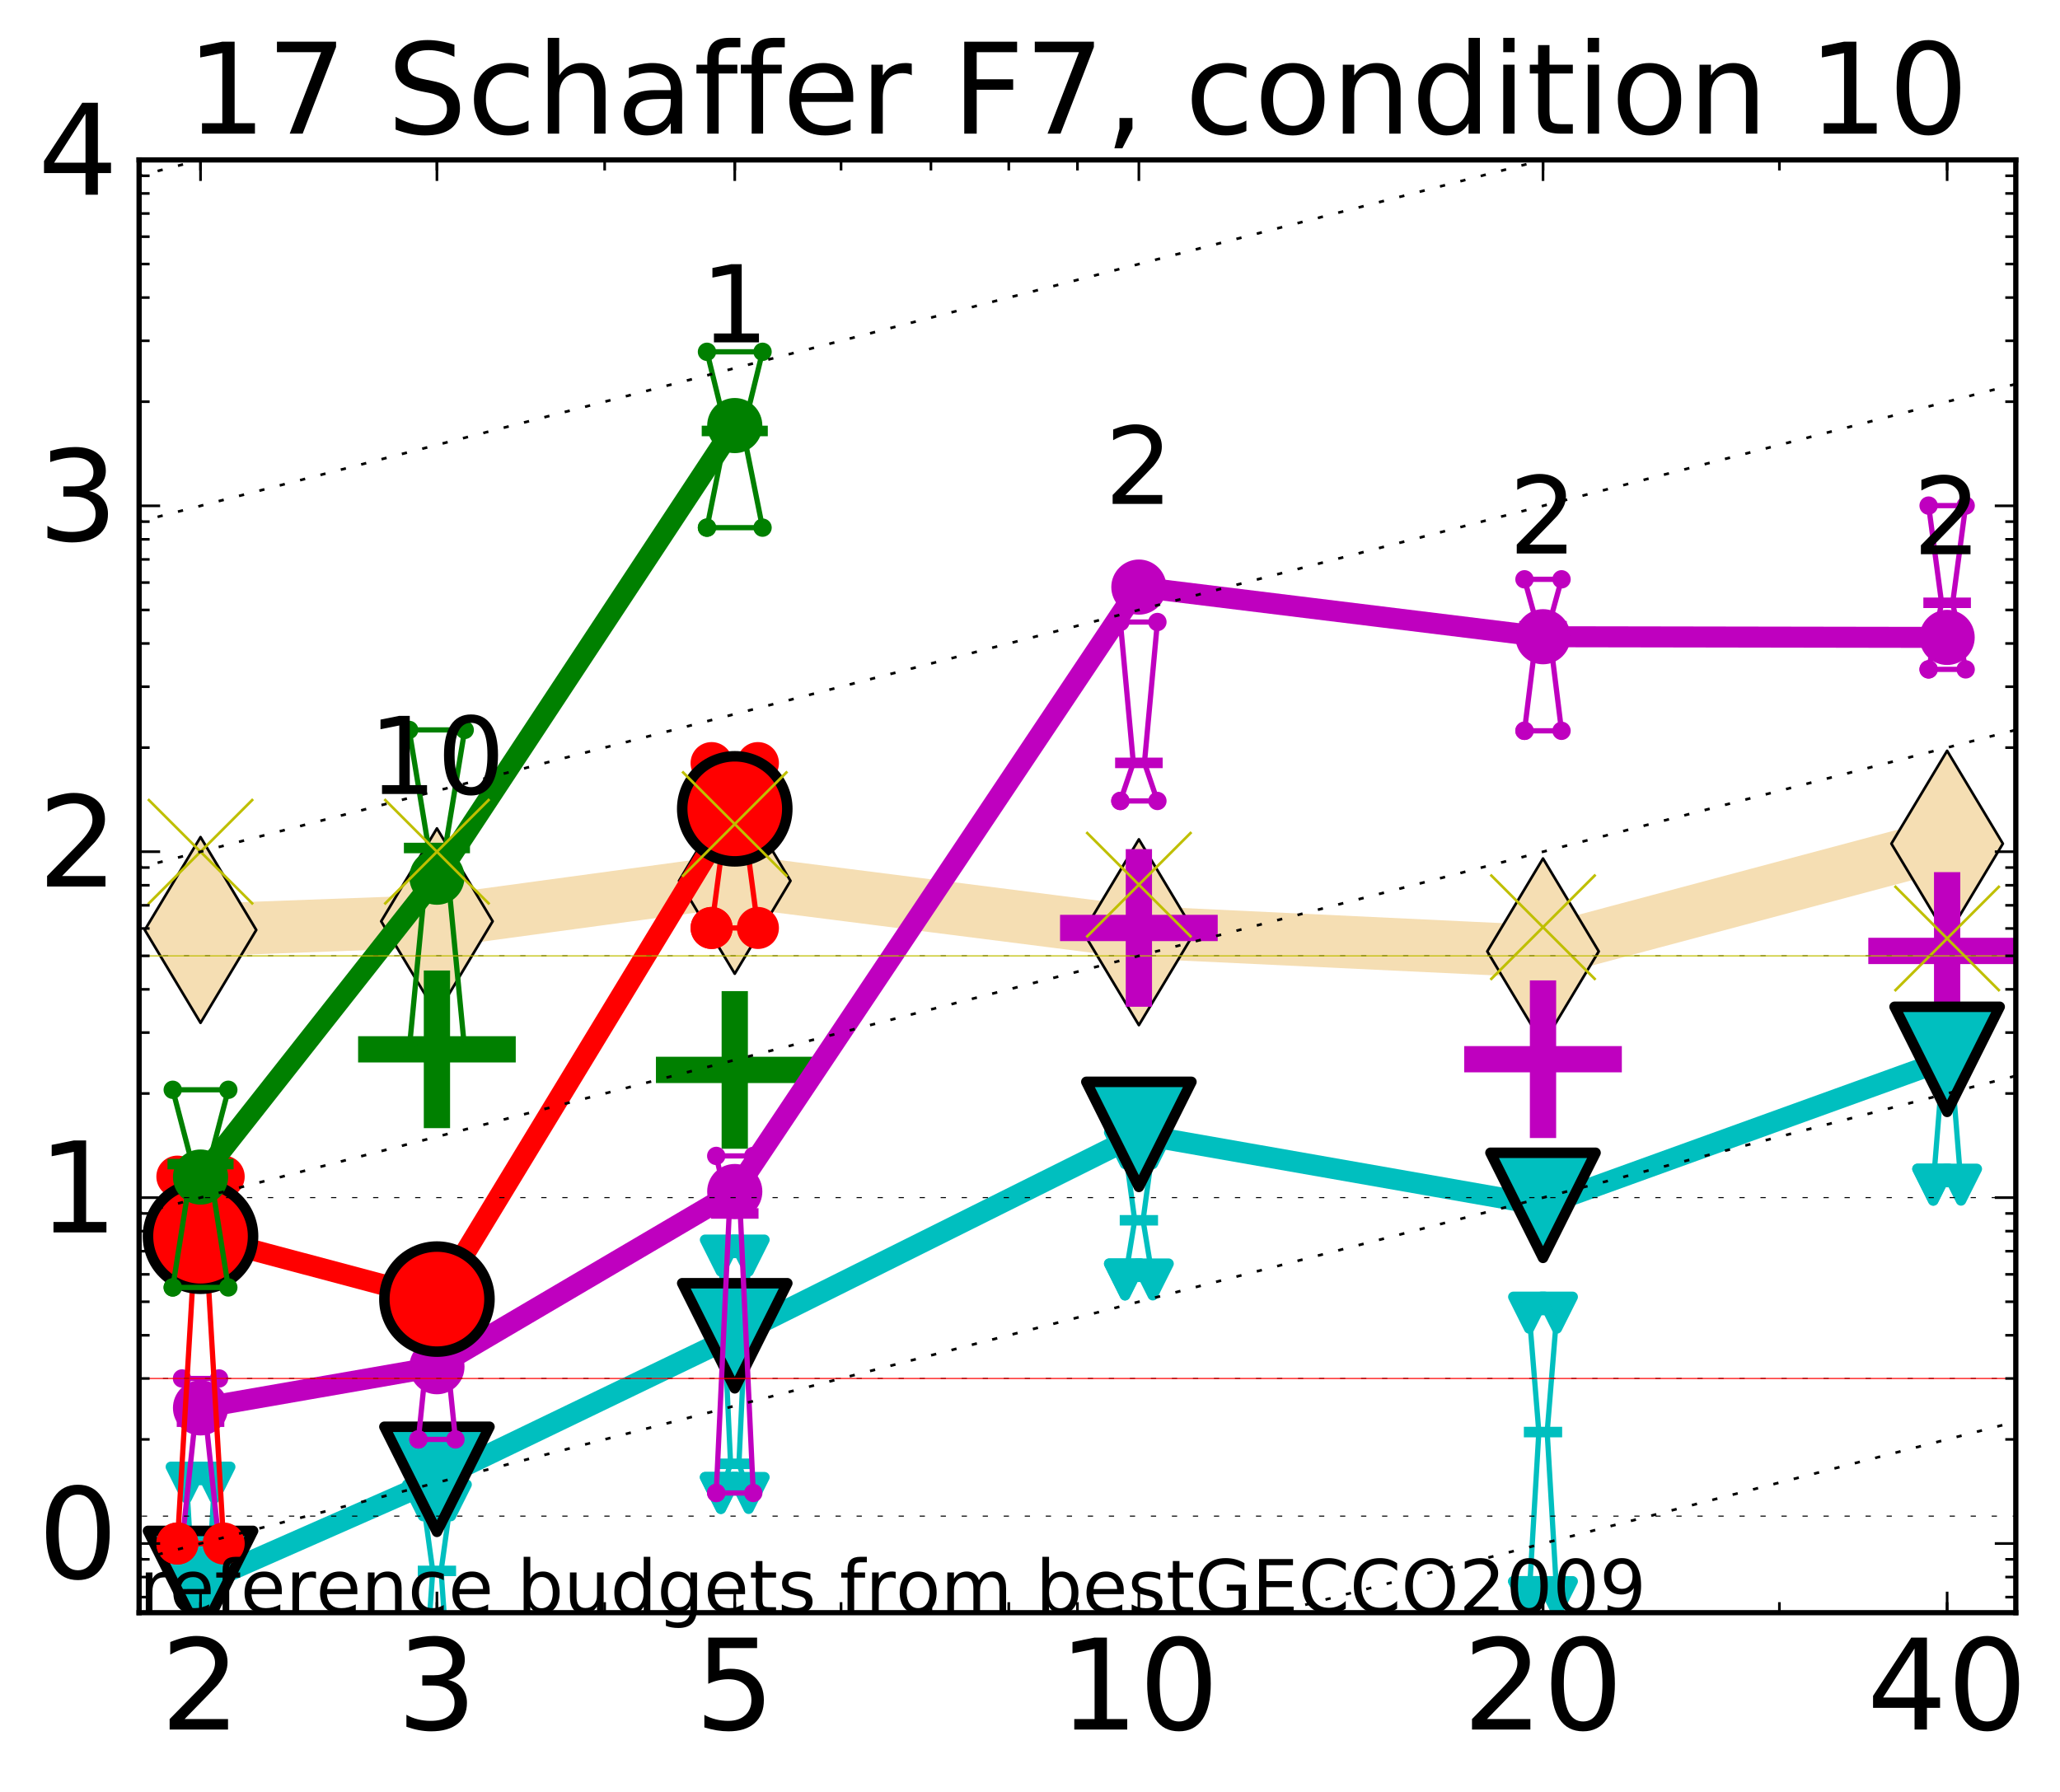 <?xml version="1.0" encoding="utf-8" standalone="no"?>
<!DOCTYPE svg PUBLIC "-//W3C//DTD SVG 1.1//EN"
  "http://www.w3.org/Graphics/SVG/1.1/DTD/svg11.dtd">
<!-- Created with matplotlib (http://matplotlib.org/) -->
<svg height="341pt" version="1.1" viewBox="0 0 392 341" width="392pt" xmlns="http://www.w3.org/2000/svg" xmlns:xlink="http://www.w3.org/1999/xlink">
 <defs>
  <style type="text/css">
*{stroke-linecap:butt;stroke-linejoin:round;stroke-miterlimit:100000;}
  </style>
 </defs>
 <g id="figure_1">
  <g id="patch_1">
   <path d="M 0 341.344 
L 392.992 341.344 
L 392.992 0 
L 0 0 
z
" style="fill:#ffffff;"/>
  </g>
  <g id="axes_1">
   <g id="patch_2">
    <path d="M 26.47 306.916 
L 383.59 306.916 
L 383.59 30.436 
L 26.47 30.436 
z
" style="fill:#ffffff;"/>
   </g>
   <g id="line2d_1">
    <path clip-path="url(#p1625207c18)" d="M 38.159 176.985 
L 83.144 175.333 
L 139.818 167.637 
L 216.719 177.415 
L 293.621 181.061 
L 370.522 160.56 
" style="fill:none;stroke:#f5deb3;stroke-linecap:square;stroke-width:10.0;"/>
    <defs>
     <path d="M -0 17.678 
L 10.607 0 
L 0 -17.678 
L -10.607 -0 
z
" id="m961b8fd035" style="stroke:#000000;stroke-linejoin:miter;stroke-width:0.5;"/>
    </defs>
    <g clip-path="url(#p1625207c18)">
     <use style="fill:#f5deb3;stroke:#000000;stroke-linejoin:miter;stroke-width:0.5;" x="38.159" xlink:href="#m961b8fd035" y="176.985"/>
     <use style="fill:#f5deb3;stroke:#000000;stroke-linejoin:miter;stroke-width:0.5;" x="83.144" xlink:href="#m961b8fd035" y="175.333"/>
     <use style="fill:#f5deb3;stroke:#000000;stroke-linejoin:miter;stroke-width:0.5;" x="139.818" xlink:href="#m961b8fd035" y="167.637"/>
     <use style="fill:#f5deb3;stroke:#000000;stroke-linejoin:miter;stroke-width:0.5;" x="216.719" xlink:href="#m961b8fd035" y="177.415"/>
     <use style="fill:#f5deb3;stroke:#000000;stroke-linejoin:miter;stroke-width:0.5;" x="293.621" xlink:href="#m961b8fd035" y="181.061"/>
     <use style="fill:#f5deb3;stroke:#000000;stroke-linejoin:miter;stroke-width:0.5;" x="370.522" xlink:href="#m961b8fd035" y="160.56"/>
    </g>
   </g>
   <g id="line2d_2">
    <defs>
     <path d="M -15 0 
L 15 0 
M 0 15 
L 0 -15 
" id="m2b9e609417" style="stroke:#bf00bf;stroke-width:5.0;"/>
    </defs>
    <g clip-path="url(#p1625207c18)">
     <use style="fill:#bf00bf;stroke:#bf00bf;stroke-width:5.0;" x="370.522" xlink:href="#m2b9e609417" y="180.975"/>
    </g>
   </g>
   <g id="line2d_3">
    <g clip-path="url(#p1625207c18)">
     <use style="fill:#bf00bf;stroke:#bf00bf;stroke-width:5.0;" x="216.719" xlink:href="#m2b9e609417" y="176.602"/>
    </g>
   </g>
   <g id="line2d_4">
    <defs>
     <path d="M -15 0 
L 15 0 
M 0 15 
L 0 -15 
" id="m2d7573fe45" style="stroke:#008000;stroke-width:5.0;"/>
    </defs>
    <g clip-path="url(#p1625207c18)">
     <use style="fill:#008000;stroke:#008000;stroke-width:5.0;" x="83.144" xlink:href="#m2d7573fe45" y="199.703"/>
    </g>
   </g>
   <g id="line2d_5">
    <g clip-path="url(#p1625207c18)">
     <use style="fill:#bf00bf;stroke:#bf00bf;stroke-width:5.0;" x="293.621" xlink:href="#m2b9e609417" y="201.584"/>
    </g>
   </g>
   <g id="line2d_6">
    <g clip-path="url(#p1625207c18)">
     <use style="fill:#008000;stroke:#008000;stroke-width:5.0;" x="139.818" xlink:href="#m2d7573fe45" y="203.617"/>
    </g>
   </g>
   <g id="line2d_7">
    <path clip-path="url(#p1625207c18)" d="M 35.516 313.567 
L 37.366 313.567 
L 35.516 282.159 
L 40.803 282.159 
L 38.952 313.567 
L 40.803 313.567 
L 35.516 313.567 
" style="fill:none;stroke:#00bfbf;stroke-linecap:square;"/>
   </g>
   <g id="line2d_8">
    <path clip-path="url(#p1625207c18)" d="M 35.516 313.567 
L 40.803 313.567 
L 40.803 282.159 
L 35.516 282.159 
L 35.516 313.567 
" style="fill:none;"/>
    <defs>
     <path d="M -0 3 
L 3 -3 
L -3 -3 
z
" id="mf615bbb6f4" style="stroke:#00bfbf;stroke-linejoin:miter;stroke-width:2.0;"/>
    </defs>
    <g clip-path="url(#p1625207c18)">
     <use style="fill:#00bfbf;stroke:#00bfbf;stroke-linejoin:miter;stroke-width:2.0;" x="35.516" xlink:href="#mf615bbb6f4" y="313.567"/>
     <use style="fill:#00bfbf;stroke:#00bfbf;stroke-linejoin:miter;stroke-width:2.0;" x="40.803" xlink:href="#mf615bbb6f4" y="313.567"/>
     <use style="fill:#00bfbf;stroke:#00bfbf;stroke-linejoin:miter;stroke-width:2.0;" x="40.803" xlink:href="#mf615bbb6f4" y="282.159"/>
     <use style="fill:#00bfbf;stroke:#00bfbf;stroke-linejoin:miter;stroke-width:2.0;" x="35.516" xlink:href="#mf615bbb6f4" y="282.159"/>
     <use style="fill:#00bfbf;stroke:#00bfbf;stroke-linejoin:miter;stroke-width:2.0;" x="35.516" xlink:href="#mf615bbb6f4" y="313.567"/>
    </g>
   </g>
   <g id="line2d_9">
    <path clip-path="url(#p1625207c18)" d="M 35.516 313.567 
L 40.803 313.567 
" style="fill:none;stroke:#00bfbf;stroke-linecap:square;stroke-width:2.0;"/>
   </g>
   <g id="line2d_10">
    <path clip-path="url(#p1625207c18)" d="M 80.5 325.159 
L 82.351 298.963 
L 80.5 285.526 
L 85.787 285.526 
L 83.937 298.963 
L 85.787 325.159 
L 80.5 325.159 
" style="fill:none;stroke:#00bfbf;stroke-linecap:square;"/>
   </g>
   <g id="line2d_11">
    <path clip-path="url(#p1625207c18)" d="M 80.5 325.159 
L 85.787 325.159 
L 85.787 285.526 
L 80.5 285.526 
L 80.5 325.159 
" style="fill:none;"/>
    <g clip-path="url(#p1625207c18)">
     <use style="fill:#00bfbf;stroke:#00bfbf;stroke-linejoin:miter;stroke-width:2.0;" x="80.5" xlink:href="#mf615bbb6f4" y="325.159"/>
     <use style="fill:#00bfbf;stroke:#00bfbf;stroke-linejoin:miter;stroke-width:2.0;" x="85.787" xlink:href="#mf615bbb6f4" y="325.159"/>
     <use style="fill:#00bfbf;stroke:#00bfbf;stroke-linejoin:miter;stroke-width:2.0;" x="85.787" xlink:href="#mf615bbb6f4" y="285.526"/>
     <use style="fill:#00bfbf;stroke:#00bfbf;stroke-linejoin:miter;stroke-width:2.0;" x="80.5" xlink:href="#mf615bbb6f4" y="285.526"/>
     <use style="fill:#00bfbf;stroke:#00bfbf;stroke-linejoin:miter;stroke-width:2.0;" x="80.5" xlink:href="#mf615bbb6f4" y="325.159"/>
    </g>
   </g>
   <g id="line2d_12">
    <path clip-path="url(#p1625207c18)" d="M 80.5 298.963 
L 85.787 298.963 
" style="fill:none;stroke:#00bfbf;stroke-linecap:square;stroke-width:2.0;"/>
   </g>
   <g id="line2d_13">
    <path clip-path="url(#p1625207c18)" d="M 137.174 284.131 
L 139.025 278.58 
L 137.174 238.948 
L 142.461 238.948 
L 140.611 278.58 
L 142.461 284.131 
L 137.174 284.131 
" style="fill:none;stroke:#00bfbf;stroke-linecap:square;"/>
   </g>
   <g id="line2d_14">
    <path clip-path="url(#p1625207c18)" d="M 137.174 284.131 
L 142.461 284.131 
L 142.461 238.948 
L 137.174 238.948 
L 137.174 284.131 
" style="fill:none;"/>
    <g clip-path="url(#p1625207c18)">
     <use style="fill:#00bfbf;stroke:#00bfbf;stroke-linejoin:miter;stroke-width:2.0;" x="137.174" xlink:href="#mf615bbb6f4" y="284.131"/>
     <use style="fill:#00bfbf;stroke:#00bfbf;stroke-linejoin:miter;stroke-width:2.0;" x="142.461" xlink:href="#mf615bbb6f4" y="284.131"/>
     <use style="fill:#00bfbf;stroke:#00bfbf;stroke-linejoin:miter;stroke-width:2.0;" x="142.461" xlink:href="#mf615bbb6f4" y="238.948"/>
     <use style="fill:#00bfbf;stroke:#00bfbf;stroke-linejoin:miter;stroke-width:2.0;" x="137.174" xlink:href="#mf615bbb6f4" y="238.948"/>
     <use style="fill:#00bfbf;stroke:#00bfbf;stroke-linejoin:miter;stroke-width:2.0;" x="137.174" xlink:href="#mf615bbb6f4" y="284.131"/>
    </g>
   </g>
   <g id="line2d_15">
    <path clip-path="url(#p1625207c18)" d="M 137.174 278.58 
L 142.461 278.58 
" style="fill:none;stroke:#00bfbf;stroke-linecap:square;stroke-width:2.0;"/>
   </g>
   <g id="line2d_16">
    <path clip-path="url(#p1625207c18)" d="M 214.076 243.495 
L 215.926 232.234 
L 214.076 218.508 
L 219.363 218.508 
L 217.512 232.234 
L 219.363 243.495 
L 214.076 243.495 
" style="fill:none;stroke:#00bfbf;stroke-linecap:square;"/>
   </g>
   <g id="line2d_17">
    <path clip-path="url(#p1625207c18)" d="M 214.076 243.495 
L 219.363 243.495 
L 219.363 218.508 
L 214.076 218.508 
L 214.076 243.495 
" style="fill:none;"/>
    <g clip-path="url(#p1625207c18)">
     <use style="fill:#00bfbf;stroke:#00bfbf;stroke-linejoin:miter;stroke-width:2.0;" x="214.076" xlink:href="#mf615bbb6f4" y="243.495"/>
     <use style="fill:#00bfbf;stroke:#00bfbf;stroke-linejoin:miter;stroke-width:2.0;" x="219.363" xlink:href="#mf615bbb6f4" y="243.495"/>
     <use style="fill:#00bfbf;stroke:#00bfbf;stroke-linejoin:miter;stroke-width:2.0;" x="219.363" xlink:href="#mf615bbb6f4" y="218.508"/>
     <use style="fill:#00bfbf;stroke:#00bfbf;stroke-linejoin:miter;stroke-width:2.0;" x="214.076" xlink:href="#mf615bbb6f4" y="218.508"/>
     <use style="fill:#00bfbf;stroke:#00bfbf;stroke-linejoin:miter;stroke-width:2.0;" x="214.076" xlink:href="#mf615bbb6f4" y="243.495"/>
    </g>
   </g>
   <g id="line2d_18">
    <path clip-path="url(#p1625207c18)" d="M 214.076 232.234 
L 219.363 232.234 
" style="fill:none;stroke:#00bfbf;stroke-linecap:square;stroke-width:2.0;"/>
   </g>
   <g id="line2d_19">
    <path clip-path="url(#p1625207c18)" d="M 290.977 303.948 
L 292.828 272.539 
L 290.977 249.813 
L 296.264 249.813 
L 294.414 272.539 
L 296.264 303.948 
L 290.977 303.948 
" style="fill:none;stroke:#00bfbf;stroke-linecap:square;"/>
   </g>
   <g id="line2d_20">
    <path clip-path="url(#p1625207c18)" d="M 290.977 303.948 
L 296.264 303.948 
L 296.264 249.813 
L 290.977 249.813 
L 290.977 303.948 
" style="fill:none;"/>
    <g clip-path="url(#p1625207c18)">
     <use style="fill:#00bfbf;stroke:#00bfbf;stroke-linejoin:miter;stroke-width:2.0;" x="290.977" xlink:href="#mf615bbb6f4" y="303.948"/>
     <use style="fill:#00bfbf;stroke:#00bfbf;stroke-linejoin:miter;stroke-width:2.0;" x="296.264" xlink:href="#mf615bbb6f4" y="303.948"/>
     <use style="fill:#00bfbf;stroke:#00bfbf;stroke-linejoin:miter;stroke-width:2.0;" x="296.264" xlink:href="#mf615bbb6f4" y="249.813"/>
     <use style="fill:#00bfbf;stroke:#00bfbf;stroke-linejoin:miter;stroke-width:2.0;" x="290.977" xlink:href="#mf615bbb6f4" y="249.813"/>
     <use style="fill:#00bfbf;stroke:#00bfbf;stroke-linejoin:miter;stroke-width:2.0;" x="290.977" xlink:href="#mf615bbb6f4" y="303.948"/>
    </g>
   </g>
   <g id="line2d_21">
    <path clip-path="url(#p1625207c18)" d="M 290.977 272.539 
L 296.264 272.539 
" style="fill:none;stroke:#00bfbf;stroke-linecap:square;stroke-width:2.0;"/>
   </g>
   <g id="line2d_22">
    <path clip-path="url(#p1625207c18)" d="M 367.879 225.458 
L 369.729 202.421 
L 367.879 198.131 
L 373.166 198.131 
L 371.316 202.421 
L 373.166 225.458 
L 367.879 225.458 
" style="fill:none;stroke:#00bfbf;stroke-linecap:square;"/>
   </g>
   <g id="line2d_23">
    <path clip-path="url(#p1625207c18)" d="M 367.879 225.458 
L 373.166 225.458 
L 373.166 198.131 
L 367.879 198.131 
L 367.879 225.458 
" style="fill:none;"/>
    <g clip-path="url(#p1625207c18)">
     <use style="fill:#00bfbf;stroke:#00bfbf;stroke-linejoin:miter;stroke-width:2.0;" x="367.879" xlink:href="#mf615bbb6f4" y="225.458"/>
     <use style="fill:#00bfbf;stroke:#00bfbf;stroke-linejoin:miter;stroke-width:2.0;" x="373.166" xlink:href="#mf615bbb6f4" y="225.458"/>
     <use style="fill:#00bfbf;stroke:#00bfbf;stroke-linejoin:miter;stroke-width:2.0;" x="373.166" xlink:href="#mf615bbb6f4" y="198.131"/>
     <use style="fill:#00bfbf;stroke:#00bfbf;stroke-linejoin:miter;stroke-width:2.0;" x="367.879" xlink:href="#mf615bbb6f4" y="198.131"/>
     <use style="fill:#00bfbf;stroke:#00bfbf;stroke-linejoin:miter;stroke-width:2.0;" x="367.879" xlink:href="#mf615bbb6f4" y="225.458"/>
    </g>
   </g>
   <g id="line2d_24">
    <path clip-path="url(#p1625207c18)" d="M 367.879 202.421 
L 373.166 202.421 
" style="fill:none;stroke:#00bfbf;stroke-linecap:square;stroke-width:2.0;"/>
   </g>
   <g id="line2d_25">
    <path clip-path="url(#p1625207c18)" d="M 38.159 301.347 
L 83.144 281.53 
" style="fill:none;stroke:#00bfbf;stroke-linecap:square;stroke-width:4.0;"/>
   </g>
   <g id="line2d_26">
    <path clip-path="url(#p1625207c18)" d="M 83.144 281.53 
L 139.818 254.213 
" style="fill:none;stroke:#00bfbf;stroke-linecap:square;stroke-width:4.0;"/>
   </g>
   <g id="line2d_27">
    <path clip-path="url(#p1625207c18)" d="M 139.818 254.213 
L 216.719 215.889 
" style="fill:none;stroke:#00bfbf;stroke-linecap:square;stroke-width:4.0;"/>
   </g>
   <g id="line2d_28">
    <path clip-path="url(#p1625207c18)" d="M 216.719 215.889 
L 293.621 229.388 
" style="fill:none;stroke:#00bfbf;stroke-linecap:square;stroke-width:4.0;"/>
   </g>
   <g id="line2d_29">
    <path clip-path="url(#p1625207c18)" d="M 293.621 229.388 
L 370.522 201.606 
" style="fill:none;stroke:#00bfbf;stroke-linecap:square;stroke-width:4.0;"/>
   </g>
   <g id="line2d_30">
    <path clip-path="url(#p1625207c18)" d="M 38.159 301.347 
L 83.144 281.53 
L 139.818 254.213 
L 216.719 215.889 
L 293.621 229.388 
L 370.522 201.606 
" style="fill:none;"/>
    <defs>
     <path d="M -0 10 
L 10 -10 
L -10 -10 
z
" id="ma6cf37b0fa" style="stroke:#000000;stroke-linejoin:miter;stroke-width:2.0;"/>
    </defs>
    <g clip-path="url(#p1625207c18)">
     <use style="fill:#00bfbf;stroke:#000000;stroke-linejoin:miter;stroke-width:2.0;" x="38.159" xlink:href="#ma6cf37b0fa" y="301.347"/>
     <use style="fill:#00bfbf;stroke:#000000;stroke-linejoin:miter;stroke-width:2.0;" x="83.144" xlink:href="#ma6cf37b0fa" y="281.53"/>
     <use style="fill:#00bfbf;stroke:#000000;stroke-linejoin:miter;stroke-width:2.0;" x="139.818" xlink:href="#ma6cf37b0fa" y="254.213"/>
     <use style="fill:#00bfbf;stroke:#000000;stroke-linejoin:miter;stroke-width:2.0;" x="216.719" xlink:href="#ma6cf37b0fa" y="215.889"/>
     <use style="fill:#00bfbf;stroke:#000000;stroke-linejoin:miter;stroke-width:2.0;" x="293.621" xlink:href="#ma6cf37b0fa" y="229.388"/>
     <use style="fill:#00bfbf;stroke:#000000;stroke-linejoin:miter;stroke-width:2.0;" x="370.522" xlink:href="#ma6cf37b0fa" y="201.606"/>
    </g>
   </g>
   <g id="line2d_31">
    <path clip-path="url(#p1625207c18)" d="M 34.635 293.751 
L 37.102 270.567 
L 34.635 262.342 
L 41.684 262.342 
L 39.217 270.567 
L 41.684 293.751 
L 34.635 293.751 
" style="fill:none;stroke:#bf00bf;stroke-linecap:square;"/>
   </g>
   <g id="line2d_32">
    <path clip-path="url(#p1625207c18)" d="M 34.635 293.751 
L 41.684 293.751 
L 41.684 262.342 
L 34.635 262.342 
L 34.635 293.751 
" style="fill:none;"/>
    <defs>
     <path d="M 0 1.5 
C 0.398 1.5 0.779 1.342 1.061 1.061 
C 1.342 0.779 1.5 0.398 1.5 0 
C 1.5 -0.398 1.342 -0.779 1.061 -1.061 
C 0.779 -1.342 0.398 -1.5 0 -1.5 
C -0.398 -1.5 -0.779 -1.342 -1.061 -1.061 
C -1.342 -0.779 -1.5 -0.398 -1.5 0 
C -1.5 0.398 -1.342 0.779 -1.061 1.061 
C -0.779 1.342 -0.398 1.5 0 1.5 
z
" id="m54d1a43825" style="stroke:#bf00bf;stroke-width:0.5;"/>
    </defs>
    <g clip-path="url(#p1625207c18)">
     <use style="fill:#bf00bf;stroke:#bf00bf;stroke-width:0.5;" x="34.635" xlink:href="#m54d1a43825" y="293.751"/>
     <use style="fill:#bf00bf;stroke:#bf00bf;stroke-width:0.5;" x="41.684" xlink:href="#m54d1a43825" y="293.751"/>
     <use style="fill:#bf00bf;stroke:#bf00bf;stroke-width:0.5;" x="41.684" xlink:href="#m54d1a43825" y="262.342"/>
     <use style="fill:#bf00bf;stroke:#bf00bf;stroke-width:0.5;" x="34.635" xlink:href="#m54d1a43825" y="262.342"/>
     <use style="fill:#bf00bf;stroke:#bf00bf;stroke-width:0.5;" x="34.635" xlink:href="#m54d1a43825" y="293.751"/>
    </g>
   </g>
   <g id="line2d_33">
    <path clip-path="url(#p1625207c18)" d="M 34.635 270.567 
L 41.684 270.567 
" style="fill:none;stroke:#bf00bf;stroke-linecap:square;stroke-width:2.0;"/>
   </g>
   <g id="line2d_34">
    <path clip-path="url(#p1625207c18)" d="M 79.619 273.934 
L 82.086 249.711 
L 79.619 249.711 
L 86.669 249.711 
L 84.201 249.711 
L 86.669 273.934 
L 79.619 273.934 
" style="fill:none;stroke:#bf00bf;stroke-linecap:square;"/>
   </g>
   <g id="line2d_35">
    <path clip-path="url(#p1625207c18)" d="M 79.619 273.934 
L 86.669 273.934 
L 86.669 249.711 
L 79.619 249.711 
L 79.619 273.934 
" style="fill:none;"/>
    <g clip-path="url(#p1625207c18)">
     <use style="fill:#bf00bf;stroke:#bf00bf;stroke-width:0.5;" x="79.619" xlink:href="#m54d1a43825" y="273.934"/>
     <use style="fill:#bf00bf;stroke:#bf00bf;stroke-width:0.5;" x="86.669" xlink:href="#m54d1a43825" y="273.934"/>
     <use style="fill:#bf00bf;stroke:#bf00bf;stroke-width:0.5;" x="86.669" xlink:href="#m54d1a43825" y="249.711"/>
     <use style="fill:#bf00bf;stroke:#bf00bf;stroke-width:0.5;" x="79.619" xlink:href="#m54d1a43825" y="249.711"/>
     <use style="fill:#bf00bf;stroke:#bf00bf;stroke-width:0.5;" x="79.619" xlink:href="#m54d1a43825" y="273.934"/>
    </g>
   </g>
   <g id="line2d_36">
    <path clip-path="url(#p1625207c18)" d="M 79.619 249.711 
L 86.669 249.711 
" style="fill:none;stroke:#bf00bf;stroke-linecap:square;stroke-width:2.0;"/>
   </g>
   <g id="line2d_37">
    <path clip-path="url(#p1625207c18)" d="M 136.293 284.131 
L 138.76 230.934 
L 136.293 219.985 
L 143.342 219.985 
L 140.875 230.934 
L 143.342 284.131 
L 136.293 284.131 
" style="fill:none;stroke:#bf00bf;stroke-linecap:square;"/>
   </g>
   <g id="line2d_38">
    <path clip-path="url(#p1625207c18)" d="M 136.293 284.131 
L 143.342 284.131 
L 143.342 219.985 
L 136.293 219.985 
L 136.293 284.131 
" style="fill:none;"/>
    <g clip-path="url(#p1625207c18)">
     <use style="fill:#bf00bf;stroke:#bf00bf;stroke-width:0.5;" x="136.293" xlink:href="#m54d1a43825" y="284.131"/>
     <use style="fill:#bf00bf;stroke:#bf00bf;stroke-width:0.5;" x="143.342" xlink:href="#m54d1a43825" y="284.131"/>
     <use style="fill:#bf00bf;stroke:#bf00bf;stroke-width:0.5;" x="143.342" xlink:href="#m54d1a43825" y="219.985"/>
     <use style="fill:#bf00bf;stroke:#bf00bf;stroke-width:0.5;" x="136.293" xlink:href="#m54d1a43825" y="219.985"/>
     <use style="fill:#bf00bf;stroke:#bf00bf;stroke-width:0.5;" x="136.293" xlink:href="#m54d1a43825" y="284.131"/>
    </g>
   </g>
   <g id="line2d_39">
    <path clip-path="url(#p1625207c18)" d="M 136.293 230.934 
L 143.342 230.934 
" style="fill:none;stroke:#bf00bf;stroke-linecap:square;stroke-width:2.0;"/>
   </g>
   <g id="line2d_40">
    <path clip-path="url(#p1625207c18)" d="M 213.195 152.433 
L 215.662 145.186 
L 213.195 118.378 
L 220.244 118.378 
L 217.777 145.186 
L 220.244 152.433 
L 213.195 152.433 
" style="fill:none;stroke:#bf00bf;stroke-linecap:square;"/>
   </g>
   <g id="line2d_41">
    <path clip-path="url(#p1625207c18)" d="M 213.195 152.433 
L 220.244 152.433 
L 220.244 118.378 
L 213.195 118.378 
L 213.195 152.433 
" style="fill:none;"/>
    <g clip-path="url(#p1625207c18)">
     <use style="fill:#bf00bf;stroke:#bf00bf;stroke-width:0.5;" x="213.195" xlink:href="#m54d1a43825" y="152.433"/>
     <use style="fill:#bf00bf;stroke:#bf00bf;stroke-width:0.5;" x="220.244" xlink:href="#m54d1a43825" y="152.433"/>
     <use style="fill:#bf00bf;stroke:#bf00bf;stroke-width:0.5;" x="220.244" xlink:href="#m54d1a43825" y="118.378"/>
     <use style="fill:#bf00bf;stroke:#bf00bf;stroke-width:0.5;" x="213.195" xlink:href="#m54d1a43825" y="118.378"/>
     <use style="fill:#bf00bf;stroke:#bf00bf;stroke-width:0.5;" x="213.195" xlink:href="#m54d1a43825" y="152.433"/>
    </g>
   </g>
   <g id="line2d_42">
    <path clip-path="url(#p1625207c18)" d="M 213.195 145.186 
L 220.244 145.186 
" style="fill:none;stroke:#bf00bf;stroke-linecap:square;stroke-width:2.0;"/>
   </g>
   <g id="line2d_43">
    <path clip-path="url(#p1625207c18)" d="M 290.096 139.082 
L 292.563 119.181 
L 290.096 110.251 
L 297.146 110.251 
L 294.678 119.181 
L 297.146 139.082 
L 290.096 139.082 
" style="fill:none;stroke:#bf00bf;stroke-linecap:square;"/>
   </g>
   <g id="line2d_44">
    <path clip-path="url(#p1625207c18)" d="M 290.096 139.082 
L 297.146 139.082 
L 297.146 110.251 
L 290.096 110.251 
L 290.096 139.082 
" style="fill:none;"/>
    <g clip-path="url(#p1625207c18)">
     <use style="fill:#bf00bf;stroke:#bf00bf;stroke-width:0.5;" x="290.096" xlink:href="#m54d1a43825" y="139.082"/>
     <use style="fill:#bf00bf;stroke:#bf00bf;stroke-width:0.5;" x="297.146" xlink:href="#m54d1a43825" y="139.082"/>
     <use style="fill:#bf00bf;stroke:#bf00bf;stroke-width:0.5;" x="297.146" xlink:href="#m54d1a43825" y="110.251"/>
     <use style="fill:#bf00bf;stroke:#bf00bf;stroke-width:0.5;" x="290.096" xlink:href="#m54d1a43825" y="110.251"/>
     <use style="fill:#bf00bf;stroke:#bf00bf;stroke-width:0.5;" x="290.096" xlink:href="#m54d1a43825" y="139.082"/>
    </g>
   </g>
   <g id="line2d_45">
    <path clip-path="url(#p1625207c18)" d="M 290.096 119.181 
L 297.146 119.181 
" style="fill:none;stroke:#bf00bf;stroke-linecap:square;stroke-width:2.0;"/>
   </g>
   <g id="line2d_46">
    <path clip-path="url(#p1625207c18)" d="M 366.998 127.39 
L 369.465 114.721 
L 366.998 96.224 
L 374.047 96.224 
L 371.58 114.721 
L 374.047 127.39 
L 366.998 127.39 
" style="fill:none;stroke:#bf00bf;stroke-linecap:square;"/>
   </g>
   <g id="line2d_47">
    <path clip-path="url(#p1625207c18)" d="M 366.998 127.39 
L 374.047 127.39 
L 374.047 96.224 
L 366.998 96.224 
L 366.998 127.39 
" style="fill:none;"/>
    <g clip-path="url(#p1625207c18)">
     <use style="fill:#bf00bf;stroke:#bf00bf;stroke-width:0.5;" x="366.998" xlink:href="#m54d1a43825" y="127.39"/>
     <use style="fill:#bf00bf;stroke:#bf00bf;stroke-width:0.5;" x="374.047" xlink:href="#m54d1a43825" y="127.39"/>
     <use style="fill:#bf00bf;stroke:#bf00bf;stroke-width:0.5;" x="374.047" xlink:href="#m54d1a43825" y="96.224"/>
     <use style="fill:#bf00bf;stroke:#bf00bf;stroke-width:0.5;" x="366.998" xlink:href="#m54d1a43825" y="96.224"/>
     <use style="fill:#bf00bf;stroke:#bf00bf;stroke-width:0.5;" x="366.998" xlink:href="#m54d1a43825" y="127.39"/>
    </g>
   </g>
   <g id="line2d_48">
    <path clip-path="url(#p1625207c18)" d="M 366.998 114.721 
L 374.047 114.721 
" style="fill:none;stroke:#bf00bf;stroke-linecap:square;stroke-width:2.0;"/>
   </g>
   <g id="line2d_49">
    <path clip-path="url(#p1625207c18)" d="M 38.159 267.938 
L 83.144 260.103 
" style="fill:none;stroke:#bf00bf;stroke-linecap:square;stroke-width:4.0;"/>
   </g>
   <g id="line2d_50">
    <path clip-path="url(#p1625207c18)" d="M 83.144 260.103 
L 139.818 226.764 
" style="fill:none;stroke:#bf00bf;stroke-linecap:square;stroke-width:4.0;"/>
   </g>
   <g id="line2d_51">
    <path clip-path="url(#p1625207c18)" d="M 139.818 226.764 
L 216.719 111.732 
" style="fill:none;stroke:#bf00bf;stroke-linecap:square;stroke-width:4.0;"/>
   </g>
   <g id="line2d_52">
    <path clip-path="url(#p1625207c18)" d="M 216.719 111.732 
L 293.621 121.177 
" style="fill:none;stroke:#bf00bf;stroke-linecap:square;stroke-width:4.0;"/>
   </g>
   <g id="line2d_53">
    <path clip-path="url(#p1625207c18)" d="M 293.621 121.177 
L 370.522 121.307 
" style="fill:none;stroke:#bf00bf;stroke-linecap:square;stroke-width:4.0;"/>
   </g>
   <g id="line2d_54">
    <path clip-path="url(#p1625207c18)" d="M 38.159 267.938 
L 83.144 260.103 
L 139.818 226.764 
L 216.719 111.732 
L 293.621 121.177 
L 370.522 121.307 
" style="fill:none;"/>
    <defs>
     <path d="M 0 5 
C 1.326 5 2.598 4.473 3.536 3.536 
C 4.473 2.598 5 1.326 5 0 
C 5 -1.326 4.473 -2.598 3.536 -3.536 
C 2.598 -4.473 1.326 -5 0 -5 
C -1.326 -5 -2.598 -4.473 -3.536 -3.536 
C -4.473 -2.598 -5 -1.326 -5 0 
C -5 1.326 -4.473 2.598 -3.536 3.536 
C -2.598 4.473 -1.326 5 0 5 
z
" id="mf246c3baf9" style="stroke:#bf00bf;stroke-width:0.5;"/>
    </defs>
    <g clip-path="url(#p1625207c18)">
     <use style="fill:#bf00bf;stroke:#bf00bf;stroke-width:0.5;" x="38.159" xlink:href="#mf246c3baf9" y="267.938"/>
     <use style="fill:#bf00bf;stroke:#bf00bf;stroke-width:0.5;" x="83.144" xlink:href="#mf246c3baf9" y="260.103"/>
     <use style="fill:#bf00bf;stroke:#bf00bf;stroke-width:0.5;" x="139.818" xlink:href="#mf246c3baf9" y="226.764"/>
     <use style="fill:#bf00bf;stroke:#bf00bf;stroke-width:0.5;" x="216.719" xlink:href="#mf246c3baf9" y="111.732"/>
     <use style="fill:#bf00bf;stroke:#bf00bf;stroke-width:0.5;" x="293.621" xlink:href="#mf246c3baf9" y="121.177"/>
     <use style="fill:#bf00bf;stroke:#bf00bf;stroke-width:0.5;" x="370.522" xlink:href="#mf246c3baf9" y="121.307"/>
    </g>
   </g>
   <g id="line2d_55">
    <path clip-path="url(#p1625207c18)" d="M 33.753 293.751 
L 36.838 241.359 
L 33.753 223.926 
L 42.565 223.926 
L 39.481 241.359 
L 42.565 293.751 
L 33.753 293.751 
" style="fill:none;stroke:#ff0000;stroke-linecap:square;"/>
   </g>
   <g id="line2d_56">
    <path clip-path="url(#p1625207c18)" d="M 33.753 293.751 
L 42.565 293.751 
L 42.565 223.926 
L 33.753 223.926 
L 33.753 293.751 
" style="fill:none;"/>
    <defs>
     <path d="M 0 3 
C 0.796 3 1.559 2.684 2.121 2.121 
C 2.684 1.559 3 0.796 3 0 
C 3 -0.796 2.684 -1.559 2.121 -2.121 
C 1.559 -2.684 0.796 -3 0 -3 
C -0.796 -3 -1.559 -2.684 -2.121 -2.121 
C -2.684 -1.559 -3 -0.796 -3 0 
C -3 0.796 -2.684 1.559 -2.121 2.121 
C -1.559 2.684 -0.796 3 0 3 
z
" id="mf0bb53bb5e" style="stroke:#ff0000;stroke-width:2.0;"/>
    </defs>
    <g clip-path="url(#p1625207c18)">
     <use style="fill:#ff0000;stroke:#ff0000;stroke-width:2.0;" x="33.753" xlink:href="#mf0bb53bb5e" y="293.751"/>
     <use style="fill:#ff0000;stroke:#ff0000;stroke-width:2.0;" x="42.565" xlink:href="#mf0bb53bb5e" y="293.751"/>
     <use style="fill:#ff0000;stroke:#ff0000;stroke-width:2.0;" x="42.565" xlink:href="#mf0bb53bb5e" y="223.926"/>
     <use style="fill:#ff0000;stroke:#ff0000;stroke-width:2.0;" x="33.753" xlink:href="#mf0bb53bb5e" y="223.926"/>
     <use style="fill:#ff0000;stroke:#ff0000;stroke-width:2.0;" x="33.753" xlink:href="#mf0bb53bb5e" y="293.751"/>
    </g>
   </g>
   <g id="line2d_57">
    <path clip-path="url(#p1625207c18)" d="M 33.753 241.359 
L 42.565 241.359 
" style="fill:none;stroke:#ff0000;stroke-linecap:square;stroke-width:2.0;"/>
   </g>
   <g id="line2d_58">
    <path clip-path="url(#p1625207c18)" d="M 78.738 249.711 
L 81.822 245.893 
L 78.738 242.526 
L 87.55 242.526 
L 84.466 245.893 
L 87.55 249.711 
L 78.738 249.711 
" style="fill:none;stroke:#ff0000;stroke-linecap:square;"/>
   </g>
   <g id="line2d_59">
    <path clip-path="url(#p1625207c18)" d="M 78.738 249.711 
L 87.55 249.711 
L 87.55 242.526 
L 78.738 242.526 
L 78.738 249.711 
" style="fill:none;"/>
    <g clip-path="url(#p1625207c18)">
     <use style="fill:#ff0000;stroke:#ff0000;stroke-width:2.0;" x="78.738" xlink:href="#mf0bb53bb5e" y="249.711"/>
     <use style="fill:#ff0000;stroke:#ff0000;stroke-width:2.0;" x="87.55" xlink:href="#mf0bb53bb5e" y="249.711"/>
     <use style="fill:#ff0000;stroke:#ff0000;stroke-width:2.0;" x="87.55" xlink:href="#mf0bb53bb5e" y="242.526"/>
     <use style="fill:#ff0000;stroke:#ff0000;stroke-width:2.0;" x="78.738" xlink:href="#mf0bb53bb5e" y="242.526"/>
     <use style="fill:#ff0000;stroke:#ff0000;stroke-width:2.0;" x="78.738" xlink:href="#mf0bb53bb5e" y="249.711"/>
    </g>
   </g>
   <g id="line2d_60">
    <path clip-path="url(#p1625207c18)" d="M 78.738 245.893 
L 87.55 245.893 
" style="fill:none;stroke:#ff0000;stroke-linecap:square;stroke-width:2.0;"/>
   </g>
   <g id="line2d_61">
    <path clip-path="url(#p1625207c18)" d="M 135.412 176.602 
L 138.496 153.24 
L 135.412 145.226 
L 144.224 145.226 
L 141.139 153.24 
L 144.224 176.602 
L 135.412 176.602 
" style="fill:none;stroke:#ff0000;stroke-linecap:square;"/>
   </g>
   <g id="line2d_62">
    <path clip-path="url(#p1625207c18)" d="M 135.412 176.602 
L 144.224 176.602 
L 144.224 145.226 
L 135.412 145.226 
L 135.412 176.602 
" style="fill:none;"/>
    <g clip-path="url(#p1625207c18)">
     <use style="fill:#ff0000;stroke:#ff0000;stroke-width:2.0;" x="135.412" xlink:href="#mf0bb53bb5e" y="176.602"/>
     <use style="fill:#ff0000;stroke:#ff0000;stroke-width:2.0;" x="144.224" xlink:href="#mf0bb53bb5e" y="176.602"/>
     <use style="fill:#ff0000;stroke:#ff0000;stroke-width:2.0;" x="144.224" xlink:href="#mf0bb53bb5e" y="145.226"/>
     <use style="fill:#ff0000;stroke:#ff0000;stroke-width:2.0;" x="135.412" xlink:href="#mf0bb53bb5e" y="145.226"/>
     <use style="fill:#ff0000;stroke:#ff0000;stroke-width:2.0;" x="135.412" xlink:href="#mf0bb53bb5e" y="176.602"/>
    </g>
   </g>
   <g id="line2d_63">
    <path clip-path="url(#p1625207c18)" d="M 135.412 153.24 
L 144.224 153.24 
" style="fill:none;stroke:#ff0000;stroke-linecap:square;stroke-width:2.0;"/>
   </g>
   <g id="line2d_64">
    <path clip-path="url(#p1625207c18)" d="M 38.159 235.271 
L 83.144 247.235 
" style="fill:none;stroke:#ff0000;stroke-linecap:square;stroke-width:4.0;"/>
   </g>
   <g id="line2d_65">
    <path clip-path="url(#p1625207c18)" d="M 83.144 247.235 
L 139.818 153.93 
" style="fill:none;stroke:#ff0000;stroke-linecap:square;stroke-width:4.0;"/>
   </g>
   <g id="line2d_66">
    <path clip-path="url(#p1625207c18)" d="M 38.159 235.271 
L 83.144 247.235 
L 139.818 153.93 
" style="fill:none;"/>
    <defs>
     <path d="M 0 10 
C 2.652 10 5.196 8.946 7.071 7.071 
C 8.946 5.196 10 2.652 10 0 
C 10 -2.652 8.946 -5.196 7.071 -7.071 
C 5.196 -8.946 2.652 -10 0 -10 
C -2.652 -10 -5.196 -8.946 -7.071 -7.071 
C -8.946 -5.196 -10 -2.652 -10 0 
C -10 2.652 -8.946 5.196 -7.071 7.071 
C -5.196 8.946 -2.652 10 0 10 
z
" id="m0292ee81e6" style="stroke:#000000;stroke-width:2.0;"/>
    </defs>
    <g clip-path="url(#p1625207c18)">
     <use style="fill:#ff0000;stroke:#000000;stroke-width:2.0;" x="38.159" xlink:href="#m0292ee81e6" y="235.271"/>
     <use style="fill:#ff0000;stroke:#000000;stroke-width:2.0;" x="83.144" xlink:href="#m0292ee81e6" y="247.235"/>
     <use style="fill:#ff0000;stroke:#000000;stroke-width:2.0;" x="139.818" xlink:href="#m0292ee81e6" y="153.93"/>
    </g>
   </g>
   <g id="line2d_67">
    <path clip-path="url(#p1625207c18)" d="M 32.872 245.014 
L 36.573 221.543 
L 32.872 207.4 
L 43.446 207.4 
L 39.745 221.543 
L 43.446 245.014 
L 32.872 245.014 
" style="fill:none;stroke:#008000;stroke-linecap:square;"/>
   </g>
   <g id="line2d_68">
    <path clip-path="url(#p1625207c18)" d="M 32.872 245.014 
L 43.446 245.014 
L 43.446 207.4 
L 32.872 207.4 
L 32.872 245.014 
" style="fill:none;"/>
    <defs>
     <path d="M 0 1.5 
C 0.398 1.5 0.779 1.342 1.061 1.061 
C 1.342 0.779 1.5 0.398 1.5 0 
C 1.5 -0.398 1.342 -0.779 1.061 -1.061 
C 0.779 -1.342 0.398 -1.5 0 -1.5 
C -0.398 -1.5 -0.779 -1.342 -1.061 -1.061 
C -1.342 -0.779 -1.5 -0.398 -1.5 0 
C -1.5 0.398 -1.342 0.779 -1.061 1.061 
C -0.779 1.342 -0.398 1.5 0 1.5 
z
" id="m3a3c337b43" style="stroke:#008000;stroke-width:0.5;"/>
    </defs>
    <g clip-path="url(#p1625207c18)">
     <use style="fill:#008000;stroke:#008000;stroke-width:0.5;" x="32.872" xlink:href="#m3a3c337b43" y="245.014"/>
     <use style="fill:#008000;stroke:#008000;stroke-width:0.5;" x="43.446" xlink:href="#m3a3c337b43" y="245.014"/>
     <use style="fill:#008000;stroke:#008000;stroke-width:0.5;" x="43.446" xlink:href="#m3a3c337b43" y="207.4"/>
     <use style="fill:#008000;stroke:#008000;stroke-width:0.5;" x="32.872" xlink:href="#m3a3c337b43" y="207.4"/>
     <use style="fill:#008000;stroke:#008000;stroke-width:0.5;" x="32.872" xlink:href="#m3a3c337b43" y="245.014"/>
    </g>
   </g>
   <g id="line2d_69">
    <path clip-path="url(#p1625207c18)" d="M 32.872 221.543 
L 43.446 221.543 
" style="fill:none;stroke:#008000;stroke-linecap:square;stroke-width:2.0;"/>
   </g>
   <g id="line2d_70">
    <path clip-path="url(#p1625207c18)" d="M 77.857 199.881 
L 81.558 161.387 
L 77.857 138.91 
L 88.431 138.91 
L 84.73 161.387 
L 88.431 199.881 
L 77.857 199.881 
" style="fill:none;stroke:#008000;stroke-linecap:square;"/>
   </g>
   <g id="line2d_71">
    <path clip-path="url(#p1625207c18)" d="M 77.857 199.881 
L 88.431 199.881 
L 88.431 138.91 
L 77.857 138.91 
L 77.857 199.881 
" style="fill:none;"/>
    <g clip-path="url(#p1625207c18)">
     <use style="fill:#008000;stroke:#008000;stroke-width:0.5;" x="77.857" xlink:href="#m3a3c337b43" y="199.881"/>
     <use style="fill:#008000;stroke:#008000;stroke-width:0.5;" x="88.431" xlink:href="#m3a3c337b43" y="199.881"/>
     <use style="fill:#008000;stroke:#008000;stroke-width:0.5;" x="88.431" xlink:href="#m3a3c337b43" y="138.91"/>
     <use style="fill:#008000;stroke:#008000;stroke-width:0.5;" x="77.857" xlink:href="#m3a3c337b43" y="138.91"/>
     <use style="fill:#008000;stroke:#008000;stroke-width:0.5;" x="77.857" xlink:href="#m3a3c337b43" y="199.881"/>
    </g>
   </g>
   <g id="line2d_72">
    <path clip-path="url(#p1625207c18)" d="M 77.857 161.387 
L 88.431 161.387 
" style="fill:none;stroke:#008000;stroke-linecap:square;stroke-width:2.0;"/>
   </g>
   <g id="line2d_73">
    <path clip-path="url(#p1625207c18)" d="M 134.531 100.418 
L 138.232 82.016 
L 134.531 66.952 
L 145.105 66.952 
L 141.404 82.016 
L 145.105 100.418 
L 134.531 100.418 
" style="fill:none;stroke:#008000;stroke-linecap:square;"/>
   </g>
   <g id="line2d_74">
    <path clip-path="url(#p1625207c18)" d="M 134.531 100.418 
L 145.105 100.418 
L 145.105 66.952 
L 134.531 66.952 
L 134.531 100.418 
" style="fill:none;"/>
    <g clip-path="url(#p1625207c18)">
     <use style="fill:#008000;stroke:#008000;stroke-width:0.5;" x="134.531" xlink:href="#m3a3c337b43" y="100.418"/>
     <use style="fill:#008000;stroke:#008000;stroke-width:0.5;" x="145.105" xlink:href="#m3a3c337b43" y="100.418"/>
     <use style="fill:#008000;stroke:#008000;stroke-width:0.5;" x="145.105" xlink:href="#m3a3c337b43" y="66.952"/>
     <use style="fill:#008000;stroke:#008000;stroke-width:0.5;" x="134.531" xlink:href="#m3a3c337b43" y="66.952"/>
     <use style="fill:#008000;stroke:#008000;stroke-width:0.5;" x="134.531" xlink:href="#m3a3c337b43" y="100.418"/>
    </g>
   </g>
   <g id="line2d_75">
    <path clip-path="url(#p1625207c18)" d="M 134.531 82.016 
L 145.105 82.016 
" style="fill:none;stroke:#008000;stroke-linecap:square;stroke-width:2.0;"/>
   </g>
   <g id="line2d_76">
    <path clip-path="url(#p1625207c18)" d="M 38.159 224.009 
L 83.144 166.942 
" style="fill:none;stroke:#008000;stroke-linecap:square;stroke-width:4.0;"/>
   </g>
   <g id="line2d_77">
    <path clip-path="url(#p1625207c18)" d="M 83.144 166.942 
L 139.818 80.991 
" style="fill:none;stroke:#008000;stroke-linecap:square;stroke-width:4.0;"/>
   </g>
   <g id="line2d_78">
    <path clip-path="url(#p1625207c18)" d="M 38.159 224.009 
L 83.144 166.942 
L 139.818 80.991 
" style="fill:none;"/>
    <defs>
     <path d="M 0 5 
C 1.326 5 2.598 4.473 3.536 3.536 
C 4.473 2.598 5 1.326 5 0 
C 5 -1.326 4.473 -2.598 3.536 -3.536 
C 2.598 -4.473 1.326 -5 0 -5 
C -1.326 -5 -2.598 -4.473 -3.536 -3.536 
C -4.473 -2.598 -5 -1.326 -5 0 
C -5 1.326 -4.473 2.598 -3.536 3.536 
C -2.598 4.473 -1.326 5 0 5 
z
" id="m7d0edec868" style="stroke:#008000;stroke-width:0.5;"/>
    </defs>
    <g clip-path="url(#p1625207c18)">
     <use style="fill:#008000;stroke:#008000;stroke-width:0.5;" x="38.159" xlink:href="#m7d0edec868" y="224.009"/>
     <use style="fill:#008000;stroke:#008000;stroke-width:0.5;" x="83.144" xlink:href="#m7d0edec868" y="166.942"/>
     <use style="fill:#008000;stroke:#008000;stroke-width:0.5;" x="139.818" xlink:href="#m7d0edec868" y="80.991"/>
    </g>
   </g>
   <g id="line2d_79"/>
   <g id="line2d_80"/>
   <g id="line2d_81"/>
   <g id="line2d_82"/>
   <g id="line2d_83"/>
   <g id="line2d_84">
    <defs>
     <path d="M -10 10 
L 10 -10 
M -10 -10 
L 10 10 
" id="me4013767b8" style="stroke:#bfbf00;stroke-width:0.5;"/>
    </defs>
    <g clip-path="url(#p1625207c18)">
     <use style="fill:#bfbf00;stroke:#bfbf00;stroke-width:0.5;" x="38.159" xlink:href="#me4013767b8" y="162.093"/>
     <use style="fill:#bfbf00;stroke:#bfbf00;stroke-width:0.5;" x="83.144" xlink:href="#me4013767b8" y="162.093"/>
     <use style="fill:#bfbf00;stroke:#bfbf00;stroke-width:0.5;" x="139.818" xlink:href="#me4013767b8" y="156.833"/>
     <use style="fill:#bfbf00;stroke:#bfbf00;stroke-width:0.5;" x="216.719" xlink:href="#me4013767b8" y="168.366"/>
     <use style="fill:#bfbf00;stroke:#bfbf00;stroke-width:0.5;" x="293.621" xlink:href="#me4013767b8" y="176.46"/>
     <use style="fill:#bfbf00;stroke:#bfbf00;stroke-width:0.5;" x="370.522" xlink:href="#me4013767b8" y="178.606"/>
    </g>
   </g>
   <g id="line2d_85">
    <path clip-path="url(#p1625207c18)" d="M -1 181.91 
L 393.992 181.91 
" style="fill:none;stroke:#000000;stroke-dasharray:1,3;stroke-dashoffset:0.0;stroke-width:0.2;"/>
   </g>
   <g id="line2d_86">
    <path clip-path="url(#p1625207c18)" d="M -1 181.91 
L 393.992 181.91 
" style="fill:none;stroke:#bfbf00;stroke-linecap:square;stroke-width:0.2;"/>
   </g>
   <g id="line2d_87">
    <path clip-path="url(#p1625207c18)" d="M -1 227.922 
L 393.992 227.922 
" style="fill:none;stroke:#000000;stroke-dasharray:1,3;stroke-dashoffset:0.0;stroke-width:0.2;"/>
   </g>
   <g id="line2d_88">
    <path clip-path="url(#p1625207c18)" d="M -1 262.342 
L 393.992 262.342 
" style="fill:none;stroke:#000000;stroke-dasharray:1,3;stroke-dashoffset:0.0;stroke-width:0.2;"/>
   </g>
   <g id="line2d_89">
    <path clip-path="url(#p1625207c18)" d="M -1 262.342 
L 393.992 262.342 
" style="fill:none;stroke:#ff0000;stroke-linecap:square;stroke-width:0.2;"/>
   </g>
   <g id="line2d_90">
    <path clip-path="url(#p1625207c18)" d="M -1 288.538 
L 393.992 288.538 
" style="fill:none;stroke:#000000;stroke-dasharray:1,3;stroke-dashoffset:0.0;stroke-width:0.2;"/>
   </g>
   <g id="line2d_91">
    <path clip-path="url(#p1625207c18)" d="M -1 313.567 
L 393.992 313.567 
" style="fill:none;stroke:#000000;stroke-dasharray:1,3;stroke-dashoffset:0.0;stroke-width:0.2;"/>
   </g>
   <g id="line2d_92">
    <path clip-path="url(#p1625207c18)" d="M -1 313.567 
L 393.992 313.567 
" style="fill:none;stroke:#00bfbf;stroke-linecap:square;stroke-width:0.2;"/>
   </g>
   <g id="line2d_93">
    <path clip-path="url(#p1625207c18)" d="M 105.045 342.344 
L 393.992 267.886 
" style="fill:none;stroke:#000000;stroke-dasharray:1,3;stroke-dashoffset:0.0;stroke-width:0.5;"/>
   </g>
   <g id="line2d_94">
    <path clip-path="url(#p1625207c18)" d="M -1 303.841 
L 393.992 202.058 
" style="fill:none;stroke:#000000;stroke-dasharray:1,3;stroke-dashoffset:0.0;stroke-width:0.5;"/>
   </g>
   <g id="line2d_95">
    <path clip-path="url(#p1625207c18)" d="M -1 238.013 
L 393.992 136.229 
" style="fill:none;stroke:#000000;stroke-dasharray:1,3;stroke-dashoffset:0.0;stroke-width:0.5;"/>
   </g>
   <g id="line2d_96">
    <path clip-path="url(#p1625207c18)" d="M -1 172.184 
L 393.992 70.401 
" style="fill:none;stroke:#000000;stroke-dasharray:1,3;stroke-dashoffset:0.0;stroke-width:0.5;"/>
   </g>
   <g id="line2d_97">
    <path clip-path="url(#p1625207c18)" d="M -1 106.356 
L 393.992 4.572 
" style="fill:none;stroke:#000000;stroke-dasharray:1,3;stroke-dashoffset:0.0;stroke-width:0.5;"/>
   </g>
   <g id="line2d_98">
    <path clip-path="url(#p1625207c18)" d="M -1 40.527 
L 160.154 -1 
" style="fill:none;stroke:#000000;stroke-dasharray:1,3;stroke-dashoffset:0.0;stroke-width:0.5;"/>
   </g>
   <g id="line2d_99">
    <path clip-path="url(#p1625207c18)" style="fill:none;stroke:#000000;stroke-dasharray:1,3;stroke-dashoffset:0.0;stroke-width:0.5;"/>
   </g>
   <g id="line2d_100">
    <path clip-path="url(#p1625207c18)" style="fill:none;stroke:#000000;stroke-dasharray:1,3;stroke-dashoffset:0.0;stroke-width:0.5;"/>
   </g>
   <g id="line2d_101">
    <path clip-path="url(#p1625207c18)" style="fill:none;stroke:#000000;stroke-dasharray:1,3;stroke-dashoffset:0.0;stroke-width:0.5;"/>
   </g>
   <g id="patch_3">
    <path d="M 26.47 30.436 
L 383.59 30.436 
" style="fill:none;stroke:#000000;stroke-linecap:square;stroke-linejoin:miter;"/>
   </g>
   <g id="patch_4">
    <path d="M 383.59 306.916 
L 383.59 30.436 
" style="fill:none;stroke:#000000;stroke-linecap:square;stroke-linejoin:miter;"/>
   </g>
   <g id="patch_5">
    <path d="M 26.47 306.916 
L 383.59 306.916 
" style="fill:none;stroke:#000000;stroke-linecap:square;stroke-linejoin:miter;"/>
   </g>
   <g id="patch_6">
    <path d="M 26.47 306.916 
L 26.47 30.436 
" style="fill:none;stroke:#000000;stroke-linecap:square;stroke-linejoin:miter;"/>
   </g>
   <g id="matplotlib.axis_1">
    <g id="xtick_1">
     <g id="line2d_102">
      <defs>
       <path d="M 0 0 
L 0 -4 
" id="m6d19885286" style="stroke:#000000;stroke-width:0.5;"/>
      </defs>
      <g>
       <use style="stroke:#000000;stroke-width:0.5;" x="38.159" xlink:href="#m6d19885286" y="306.916"/>
      </g>
     </g>
     <g id="line2d_103">
      <defs>
       <path d="M 0 0 
L 0 4 
" id="md65f4bf7b7" style="stroke:#000000;stroke-width:0.5;"/>
      </defs>
      <g>
       <use style="stroke:#000000;stroke-width:0.5;" x="38.159" xlink:href="#md65f4bf7b7" y="30.436"/>
      </g>
     </g>
     <g id="text_1">
      <!-- 2 -->
      <defs>
       <path d="M 19.188 8.297 
L 53.609 8.297 
L 53.609 0 
L 7.328 0 
L 7.328 8.297 
Q 12.938 14.109 22.625 23.891 
Q 32.328 33.688 34.812 36.531 
Q 39.547 41.844 41.422 45.531 
Q 43.312 49.219 43.312 52.781 
Q 43.312 58.594 39.234 62.25 
Q 35.156 65.922 28.609 65.922 
Q 23.969 65.922 18.812 64.312 
Q 13.672 62.703 7.812 59.422 
L 7.812 69.391 
Q 13.766 71.781 18.938 73 
Q 24.125 74.219 28.422 74.219 
Q 39.75 74.219 46.484 68.547 
Q 53.219 62.891 53.219 53.422 
Q 53.219 48.922 51.531 44.891 
Q 49.859 40.875 45.406 35.406 
Q 44.188 33.984 37.641 27.219 
Q 31.109 20.453 19.188 8.297 
" id="BitstreamVeraSans-Roman-32"/>
      </defs>
      <g transform="translate(30.524 329.152)scale(0.24 -0.24)">
       <use xlink:href="#BitstreamVeraSans-Roman-32"/>
      </g>
     </g>
    </g>
    <g id="xtick_2">
     <g id="line2d_104">
      <g>
       <use style="stroke:#000000;stroke-width:0.5;" x="83.144" xlink:href="#m6d19885286" y="306.916"/>
      </g>
     </g>
     <g id="line2d_105">
      <g>
       <use style="stroke:#000000;stroke-width:0.5;" x="83.144" xlink:href="#md65f4bf7b7" y="30.436"/>
      </g>
     </g>
     <g id="text_2">
      <!-- 3 -->
      <defs>
       <path d="M 40.578 39.312 
Q 47.656 37.797 51.625 33 
Q 55.609 28.219 55.609 21.188 
Q 55.609 10.406 48.188 4.484 
Q 40.766 -1.422 27.094 -1.422 
Q 22.516 -1.422 17.656 -0.516 
Q 12.797 0.391 7.625 2.203 
L 7.625 11.719 
Q 11.719 9.328 16.594 8.109 
Q 21.484 6.891 26.812 6.891 
Q 36.078 6.891 40.938 10.547 
Q 45.797 14.203 45.797 21.188 
Q 45.797 27.641 41.281 31.266 
Q 36.766 34.906 28.719 34.906 
L 20.219 34.906 
L 20.219 43.016 
L 29.109 43.016 
Q 36.375 43.016 40.234 45.922 
Q 44.094 48.828 44.094 54.297 
Q 44.094 59.906 40.109 62.906 
Q 36.141 65.922 28.719 65.922 
Q 24.656 65.922 20.016 65.031 
Q 15.375 64.156 9.812 62.312 
L 9.812 71.094 
Q 15.438 72.656 20.344 73.438 
Q 25.25 74.219 29.594 74.219 
Q 40.828 74.219 47.359 69.109 
Q 53.906 64.016 53.906 55.328 
Q 53.906 49.266 50.438 45.094 
Q 46.969 40.922 40.578 39.312 
" id="BitstreamVeraSans-Roman-33"/>
      </defs>
      <g transform="translate(75.509 329.152)scale(0.24 -0.24)">
       <use xlink:href="#BitstreamVeraSans-Roman-33"/>
      </g>
     </g>
    </g>
    <g id="xtick_3">
     <g id="line2d_106">
      <g>
       <use style="stroke:#000000;stroke-width:0.5;" x="139.818" xlink:href="#m6d19885286" y="306.916"/>
      </g>
     </g>
     <g id="line2d_107">
      <g>
       <use style="stroke:#000000;stroke-width:0.5;" x="139.818" xlink:href="#md65f4bf7b7" y="30.436"/>
      </g>
     </g>
     <g id="text_3">
      <!-- 5 -->
      <defs>
       <path d="M 10.797 72.906 
L 49.516 72.906 
L 49.516 64.594 
L 19.828 64.594 
L 19.828 46.734 
Q 21.969 47.469 24.109 47.828 
Q 26.266 48.188 28.422 48.188 
Q 40.625 48.188 47.75 41.5 
Q 54.891 34.812 54.891 23.391 
Q 54.891 11.625 47.562 5.094 
Q 40.234 -1.422 26.906 -1.422 
Q 22.312 -1.422 17.547 -0.641 
Q 12.797 0.141 7.719 1.703 
L 7.719 11.625 
Q 12.109 9.234 16.797 8.062 
Q 21.484 6.891 26.703 6.891 
Q 35.156 6.891 40.078 11.328 
Q 45.016 15.766 45.016 23.391 
Q 45.016 31 40.078 35.438 
Q 35.156 39.891 26.703 39.891 
Q 22.75 39.891 18.812 39.016 
Q 14.891 38.141 10.797 36.281 
z
" id="BitstreamVeraSans-Roman-35"/>
      </defs>
      <g transform="translate(132.183 329.152)scale(0.24 -0.24)">
       <use xlink:href="#BitstreamVeraSans-Roman-35"/>
      </g>
     </g>
    </g>
    <g id="xtick_4">
     <g id="line2d_108">
      <g>
       <use style="stroke:#000000;stroke-width:0.5;" x="216.719" xlink:href="#m6d19885286" y="306.916"/>
      </g>
     </g>
     <g id="line2d_109">
      <g>
       <use style="stroke:#000000;stroke-width:0.5;" x="216.719" xlink:href="#md65f4bf7b7" y="30.436"/>
      </g>
     </g>
     <g id="text_4">
      <!-- 10 -->
      <defs>
       <path d="M 31.781 66.406 
Q 24.172 66.406 20.328 58.906 
Q 16.5 51.422 16.5 36.375 
Q 16.5 21.391 20.328 13.891 
Q 24.172 6.391 31.781 6.391 
Q 39.453 6.391 43.281 13.891 
Q 47.125 21.391 47.125 36.375 
Q 47.125 51.422 43.281 58.906 
Q 39.453 66.406 31.781 66.406 
M 31.781 74.219 
Q 44.047 74.219 50.516 64.516 
Q 56.984 54.828 56.984 36.375 
Q 56.984 17.969 50.516 8.266 
Q 44.047 -1.422 31.781 -1.422 
Q 19.531 -1.422 13.062 8.266 
Q 6.594 17.969 6.594 36.375 
Q 6.594 54.828 13.062 64.516 
Q 19.531 74.219 31.781 74.219 
" id="BitstreamVeraSans-Roman-30"/>
       <path d="M 12.406 8.297 
L 28.516 8.297 
L 28.516 63.922 
L 10.984 60.406 
L 10.984 69.391 
L 28.422 72.906 
L 38.281 72.906 
L 38.281 8.297 
L 54.391 8.297 
L 54.391 0 
L 12.406 0 
z
" id="BitstreamVeraSans-Roman-31"/>
      </defs>
      <g transform="translate(201.449 329.152)scale(0.24 -0.24)">
       <use xlink:href="#BitstreamVeraSans-Roman-31"/>
       <use x="63.623" xlink:href="#BitstreamVeraSans-Roman-30"/>
      </g>
     </g>
    </g>
    <g id="xtick_5">
     <g id="line2d_110">
      <g>
       <use style="stroke:#000000;stroke-width:0.5;" x="293.621" xlink:href="#m6d19885286" y="306.916"/>
      </g>
     </g>
     <g id="line2d_111">
      <g>
       <use style="stroke:#000000;stroke-width:0.5;" x="293.621" xlink:href="#md65f4bf7b7" y="30.436"/>
      </g>
     </g>
     <g id="text_5">
      <!-- 20 -->
      <g transform="translate(278.351 329.152)scale(0.24 -0.24)">
       <use xlink:href="#BitstreamVeraSans-Roman-32"/>
       <use x="63.623" xlink:href="#BitstreamVeraSans-Roman-30"/>
      </g>
     </g>
    </g>
    <g id="xtick_6">
     <g id="line2d_112">
      <g>
       <use style="stroke:#000000;stroke-width:0.5;" x="370.522" xlink:href="#m6d19885286" y="306.916"/>
      </g>
     </g>
     <g id="line2d_113">
      <g>
       <use style="stroke:#000000;stroke-width:0.5;" x="370.522" xlink:href="#md65f4bf7b7" y="30.436"/>
      </g>
     </g>
     <g id="text_6">
      <!-- 40 -->
      <defs>
       <path d="M 37.797 64.312 
L 12.891 25.391 
L 37.797 25.391 
z
M 35.203 72.906 
L 47.609 72.906 
L 47.609 25.391 
L 58.016 25.391 
L 58.016 17.188 
L 47.609 17.188 
L 47.609 0 
L 37.797 0 
L 37.797 17.188 
L 4.891 17.188 
L 4.891 26.703 
z
" id="BitstreamVeraSans-Roman-34"/>
      </defs>
      <g transform="translate(355.252 329.152)scale(0.24 -0.24)">
       <use xlink:href="#BitstreamVeraSans-Roman-34"/>
       <use x="63.623" xlink:href="#BitstreamVeraSans-Roman-30"/>
      </g>
     </g>
    </g>
    <g id="xtick_7">
     <g id="line2d_114">
      <defs>
       <path d="M 0 0 
L 0 -2 
" id="m20f14e136e" style="stroke:#000000;stroke-width:0.5;"/>
      </defs>
      <g>
       <use style="stroke:#000000;stroke-width:0.5;" x="38.159" xlink:href="#m20f14e136e" y="306.916"/>
      </g>
     </g>
     <g id="line2d_115">
      <defs>
       <path d="M 0 0 
L 0 2 
" id="meb5e403bbc" style="stroke:#000000;stroke-width:0.5;"/>
      </defs>
      <g>
       <use style="stroke:#000000;stroke-width:0.5;" x="38.159" xlink:href="#meb5e403bbc" y="30.436"/>
      </g>
     </g>
    </g>
    <g id="xtick_8">
     <g id="line2d_116">
      <g>
       <use style="stroke:#000000;stroke-width:0.5;" x="83.144" xlink:href="#m20f14e136e" y="306.916"/>
      </g>
     </g>
     <g id="line2d_117">
      <g>
       <use style="stroke:#000000;stroke-width:0.5;" x="83.144" xlink:href="#meb5e403bbc" y="30.436"/>
      </g>
     </g>
    </g>
    <g id="xtick_9">
     <g id="line2d_118">
      <g>
       <use style="stroke:#000000;stroke-width:0.5;" x="115.061" xlink:href="#m20f14e136e" y="306.916"/>
      </g>
     </g>
     <g id="line2d_119">
      <g>
       <use style="stroke:#000000;stroke-width:0.5;" x="115.061" xlink:href="#meb5e403bbc" y="30.436"/>
      </g>
     </g>
    </g>
    <g id="xtick_10">
     <g id="line2d_120">
      <g>
       <use style="stroke:#000000;stroke-width:0.5;" x="139.818" xlink:href="#m20f14e136e" y="306.916"/>
      </g>
     </g>
     <g id="line2d_121">
      <g>
       <use style="stroke:#000000;stroke-width:0.5;" x="139.818" xlink:href="#meb5e403bbc" y="30.436"/>
      </g>
     </g>
    </g>
    <g id="xtick_11">
     <g id="line2d_122">
      <g>
       <use style="stroke:#000000;stroke-width:0.5;" x="160.045" xlink:href="#m20f14e136e" y="306.916"/>
      </g>
     </g>
     <g id="line2d_123">
      <g>
       <use style="stroke:#000000;stroke-width:0.5;" x="160.045" xlink:href="#meb5e403bbc" y="30.436"/>
      </g>
     </g>
    </g>
    <g id="xtick_12">
     <g id="line2d_124">
      <g>
       <use style="stroke:#000000;stroke-width:0.5;" x="177.148" xlink:href="#m20f14e136e" y="306.916"/>
      </g>
     </g>
     <g id="line2d_125">
      <g>
       <use style="stroke:#000000;stroke-width:0.5;" x="177.148" xlink:href="#meb5e403bbc" y="30.436"/>
      </g>
     </g>
    </g>
    <g id="xtick_13">
     <g id="line2d_126">
      <g>
       <use style="stroke:#000000;stroke-width:0.5;" x="191.962" xlink:href="#m20f14e136e" y="306.916"/>
      </g>
     </g>
     <g id="line2d_127">
      <g>
       <use style="stroke:#000000;stroke-width:0.5;" x="191.962" xlink:href="#meb5e403bbc" y="30.436"/>
      </g>
     </g>
    </g>
    <g id="xtick_14">
     <g id="line2d_128">
      <g>
       <use style="stroke:#000000;stroke-width:0.5;" x="205.03" xlink:href="#m20f14e136e" y="306.916"/>
      </g>
     </g>
     <g id="line2d_129">
      <g>
       <use style="stroke:#000000;stroke-width:0.5;" x="205.03" xlink:href="#meb5e403bbc" y="30.436"/>
      </g>
     </g>
    </g>
    <g id="xtick_15">
     <g id="line2d_130">
      <g>
       <use style="stroke:#000000;stroke-width:0.5;" x="293.621" xlink:href="#m20f14e136e" y="306.916"/>
      </g>
     </g>
     <g id="line2d_131">
      <g>
       <use style="stroke:#000000;stroke-width:0.5;" x="293.621" xlink:href="#meb5e403bbc" y="30.436"/>
      </g>
     </g>
    </g>
    <g id="xtick_16">
     <g id="line2d_132">
      <g>
       <use style="stroke:#000000;stroke-width:0.5;" x="338.605" xlink:href="#m20f14e136e" y="306.916"/>
      </g>
     </g>
     <g id="line2d_133">
      <g>
       <use style="stroke:#000000;stroke-width:0.5;" x="338.605" xlink:href="#meb5e403bbc" y="30.436"/>
      </g>
     </g>
    </g>
    <g id="xtick_17">
     <g id="line2d_134">
      <g>
       <use style="stroke:#000000;stroke-width:0.5;" x="370.522" xlink:href="#m20f14e136e" y="306.916"/>
      </g>
     </g>
     <g id="line2d_135">
      <g>
       <use style="stroke:#000000;stroke-width:0.5;" x="370.522" xlink:href="#meb5e403bbc" y="30.436"/>
      </g>
     </g>
    </g>
   </g>
   <g id="matplotlib.axis_2">
    <g id="ytick_1">
     <g id="line2d_136">
      <defs>
       <path d="M 0 0 
L 4 0 
" id="m4547a9fa91" style="stroke:#000000;stroke-width:0.5;"/>
      </defs>
      <g>
       <use style="stroke:#000000;stroke-width:0.5;" x="26.47" xlink:href="#m4547a9fa91" y="293.751"/>
      </g>
     </g>
     <g id="line2d_137">
      <defs>
       <path d="M 0 0 
L -4 0 
" id="m9f8df0215e" style="stroke:#000000;stroke-width:0.5;"/>
      </defs>
      <g>
       <use style="stroke:#000000;stroke-width:0.5;" x="383.59" xlink:href="#m9f8df0215e" y="293.751"/>
      </g>
     </g>
     <g id="text_7">
      <!-- 0 -->
      <g transform="translate(7.2 300.373)scale(0.24 -0.24)">
       <use xlink:href="#BitstreamVeraSans-Roman-30"/>
      </g>
     </g>
    </g>
    <g id="ytick_2">
     <g id="line2d_138">
      <g>
       <use style="stroke:#000000;stroke-width:0.5;" x="26.47" xlink:href="#m4547a9fa91" y="227.922"/>
      </g>
     </g>
     <g id="line2d_139">
      <g>
       <use style="stroke:#000000;stroke-width:0.5;" x="383.59" xlink:href="#m9f8df0215e" y="227.922"/>
      </g>
     </g>
     <g id="text_8">
      <!-- 1 -->
      <g transform="translate(7.2 234.544)scale(0.24 -0.24)">
       <use xlink:href="#BitstreamVeraSans-Roman-31"/>
      </g>
     </g>
    </g>
    <g id="ytick_3">
     <g id="line2d_140">
      <g>
       <use style="stroke:#000000;stroke-width:0.5;" x="26.47" xlink:href="#m4547a9fa91" y="162.093"/>
      </g>
     </g>
     <g id="line2d_141">
      <g>
       <use style="stroke:#000000;stroke-width:0.5;" x="383.59" xlink:href="#m9f8df0215e" y="162.093"/>
      </g>
     </g>
     <g id="text_9">
      <!-- 2 -->
      <g transform="translate(7.2 168.716)scale(0.24 -0.24)">
       <use xlink:href="#BitstreamVeraSans-Roman-32"/>
      </g>
     </g>
    </g>
    <g id="ytick_4">
     <g id="line2d_142">
      <g>
       <use style="stroke:#000000;stroke-width:0.5;" x="26.47" xlink:href="#m4547a9fa91" y="96.265"/>
      </g>
     </g>
     <g id="line2d_143">
      <g>
       <use style="stroke:#000000;stroke-width:0.5;" x="383.59" xlink:href="#m9f8df0215e" y="96.265"/>
      </g>
     </g>
     <g id="text_10">
      <!-- 3 -->
      <g transform="translate(7.2 102.887)scale(0.24 -0.24)">
       <use xlink:href="#BitstreamVeraSans-Roman-33"/>
      </g>
     </g>
    </g>
    <g id="ytick_5">
     <g id="line2d_144">
      <g>
       <use style="stroke:#000000;stroke-width:0.5;" x="26.47" xlink:href="#m4547a9fa91" y="30.436"/>
      </g>
     </g>
     <g id="line2d_145">
      <g>
       <use style="stroke:#000000;stroke-width:0.5;" x="383.59" xlink:href="#m9f8df0215e" y="30.436"/>
      </g>
     </g>
     <g id="text_11">
      <!-- 4 -->
      <g transform="translate(7.2 37.059)scale(0.24 -0.24)">
       <use xlink:href="#BitstreamVeraSans-Roman-34"/>
      </g>
     </g>
    </g>
    <g id="ytick_6">
     <g id="line2d_146">
      <defs>
       <path d="M 0 0 
L 2 0 
" id="m9471fd575f" style="stroke:#000000;stroke-width:0.5;"/>
      </defs>
      <g>
       <use style="stroke:#000000;stroke-width:0.5;" x="26.47" xlink:href="#m9471fd575f" y="303.948"/>
      </g>
     </g>
     <g id="line2d_147">
      <defs>
       <path d="M 0 0 
L -2 0 
" id="m9c7be00625" style="stroke:#000000;stroke-width:0.5;"/>
      </defs>
      <g>
       <use style="stroke:#000000;stroke-width:0.5;" x="383.59" xlink:href="#m9c7be00625" y="303.948"/>
      </g>
     </g>
    </g>
    <g id="ytick_7">
     <g id="line2d_148">
      <g>
       <use style="stroke:#000000;stroke-width:0.5;" x="26.47" xlink:href="#m9471fd575f" y="300.13"/>
      </g>
     </g>
     <g id="line2d_149">
      <g>
       <use style="stroke:#000000;stroke-width:0.5;" x="383.59" xlink:href="#m9c7be00625" y="300.13"/>
      </g>
     </g>
    </g>
    <g id="ytick_8">
     <g id="line2d_150">
      <g>
       <use style="stroke:#000000;stroke-width:0.5;" x="26.47" xlink:href="#m9471fd575f" y="296.763"/>
      </g>
     </g>
     <g id="line2d_151">
      <g>
       <use style="stroke:#000000;stroke-width:0.5;" x="383.59" xlink:href="#m9c7be00625" y="296.763"/>
      </g>
     </g>
    </g>
    <g id="ytick_9">
     <g id="line2d_152">
      <g>
       <use style="stroke:#000000;stroke-width:0.5;" x="26.47" xlink:href="#m9471fd575f" y="273.934"/>
      </g>
     </g>
     <g id="line2d_153">
      <g>
       <use style="stroke:#000000;stroke-width:0.5;" x="383.59" xlink:href="#m9c7be00625" y="273.934"/>
      </g>
     </g>
    </g>
    <g id="ytick_10">
     <g id="line2d_154">
      <g>
       <use style="stroke:#000000;stroke-width:0.5;" x="26.47" xlink:href="#m9471fd575f" y="262.342"/>
      </g>
     </g>
     <g id="line2d_155">
      <g>
       <use style="stroke:#000000;stroke-width:0.5;" x="383.59" xlink:href="#m9c7be00625" y="262.342"/>
      </g>
     </g>
    </g>
    <g id="ytick_11">
     <g id="line2d_156">
      <g>
       <use style="stroke:#000000;stroke-width:0.5;" x="26.47" xlink:href="#m9471fd575f" y="254.118"/>
      </g>
     </g>
     <g id="line2d_157">
      <g>
       <use style="stroke:#000000;stroke-width:0.5;" x="383.59" xlink:href="#m9c7be00625" y="254.118"/>
      </g>
     </g>
    </g>
    <g id="ytick_12">
     <g id="line2d_158">
      <g>
       <use style="stroke:#000000;stroke-width:0.5;" x="26.47" xlink:href="#m9471fd575f" y="247.738"/>
      </g>
     </g>
     <g id="line2d_159">
      <g>
       <use style="stroke:#000000;stroke-width:0.5;" x="383.59" xlink:href="#m9c7be00625" y="247.738"/>
      </g>
     </g>
    </g>
    <g id="ytick_13">
     <g id="line2d_160">
      <g>
       <use style="stroke:#000000;stroke-width:0.5;" x="26.47" xlink:href="#m9471fd575f" y="242.526"/>
      </g>
     </g>
     <g id="line2d_161">
      <g>
       <use style="stroke:#000000;stroke-width:0.5;" x="383.59" xlink:href="#m9c7be00625" y="242.526"/>
      </g>
     </g>
    </g>
    <g id="ytick_14">
     <g id="line2d_162">
      <g>
       <use style="stroke:#000000;stroke-width:0.5;" x="26.47" xlink:href="#m9471fd575f" y="238.119"/>
      </g>
     </g>
     <g id="line2d_163">
      <g>
       <use style="stroke:#000000;stroke-width:0.5;" x="383.59" xlink:href="#m9c7be00625" y="238.119"/>
      </g>
     </g>
    </g>
    <g id="ytick_15">
     <g id="line2d_164">
      <g>
       <use style="stroke:#000000;stroke-width:0.5;" x="26.47" xlink:href="#m9471fd575f" y="234.301"/>
      </g>
     </g>
     <g id="line2d_165">
      <g>
       <use style="stroke:#000000;stroke-width:0.5;" x="383.59" xlink:href="#m9c7be00625" y="234.301"/>
      </g>
     </g>
    </g>
    <g id="ytick_16">
     <g id="line2d_166">
      <g>
       <use style="stroke:#000000;stroke-width:0.5;" x="26.47" xlink:href="#m9471fd575f" y="230.934"/>
      </g>
     </g>
     <g id="line2d_167">
      <g>
       <use style="stroke:#000000;stroke-width:0.5;" x="383.59" xlink:href="#m9c7be00625" y="230.934"/>
      </g>
     </g>
    </g>
    <g id="ytick_17">
     <g id="line2d_168">
      <g>
       <use style="stroke:#000000;stroke-width:0.5;" x="26.47" xlink:href="#m9471fd575f" y="208.106"/>
      </g>
     </g>
     <g id="line2d_169">
      <g>
       <use style="stroke:#000000;stroke-width:0.5;" x="383.59" xlink:href="#m9c7be00625" y="208.106"/>
      </g>
     </g>
    </g>
    <g id="ytick_18">
     <g id="line2d_170">
      <g>
       <use style="stroke:#000000;stroke-width:0.5;" x="26.47" xlink:href="#m9471fd575f" y="196.514"/>
      </g>
     </g>
     <g id="line2d_171">
      <g>
       <use style="stroke:#000000;stroke-width:0.5;" x="383.59" xlink:href="#m9c7be00625" y="196.514"/>
      </g>
     </g>
    </g>
    <g id="ytick_19">
     <g id="line2d_172">
      <g>
       <use style="stroke:#000000;stroke-width:0.5;" x="26.47" xlink:href="#m9471fd575f" y="188.289"/>
      </g>
     </g>
     <g id="line2d_173">
      <g>
       <use style="stroke:#000000;stroke-width:0.5;" x="383.59" xlink:href="#m9c7be00625" y="188.289"/>
      </g>
     </g>
    </g>
    <g id="ytick_20">
     <g id="line2d_174">
      <g>
       <use style="stroke:#000000;stroke-width:0.5;" x="26.47" xlink:href="#m9471fd575f" y="181.91"/>
      </g>
     </g>
     <g id="line2d_175">
      <g>
       <use style="stroke:#000000;stroke-width:0.5;" x="383.59" xlink:href="#m9c7be00625" y="181.91"/>
      </g>
     </g>
    </g>
    <g id="ytick_21">
     <g id="line2d_176">
      <g>
       <use style="stroke:#000000;stroke-width:0.5;" x="26.47" xlink:href="#m9471fd575f" y="176.697"/>
      </g>
     </g>
     <g id="line2d_177">
      <g>
       <use style="stroke:#000000;stroke-width:0.5;" x="383.59" xlink:href="#m9c7be00625" y="176.697"/>
      </g>
     </g>
    </g>
    <g id="ytick_22">
     <g id="line2d_178">
      <g>
       <use style="stroke:#000000;stroke-width:0.5;" x="26.47" xlink:href="#m9471fd575f" y="172.29"/>
      </g>
     </g>
     <g id="line2d_179">
      <g>
       <use style="stroke:#000000;stroke-width:0.5;" x="383.59" xlink:href="#m9c7be00625" y="172.29"/>
      </g>
     </g>
    </g>
    <g id="ytick_23">
     <g id="line2d_180">
      <g>
       <use style="stroke:#000000;stroke-width:0.5;" x="26.47" xlink:href="#m9471fd575f" y="168.473"/>
      </g>
     </g>
     <g id="line2d_181">
      <g>
       <use style="stroke:#000000;stroke-width:0.5;" x="383.59" xlink:href="#m9c7be00625" y="168.473"/>
      </g>
     </g>
    </g>
    <g id="ytick_24">
     <g id="line2d_182">
      <g>
       <use style="stroke:#000000;stroke-width:0.5;" x="26.47" xlink:href="#m9471fd575f" y="165.106"/>
      </g>
     </g>
     <g id="line2d_183">
      <g>
       <use style="stroke:#000000;stroke-width:0.5;" x="383.59" xlink:href="#m9c7be00625" y="165.106"/>
      </g>
     </g>
    </g>
    <g id="ytick_25">
     <g id="line2d_184">
      <g>
       <use style="stroke:#000000;stroke-width:0.5;" x="26.47" xlink:href="#m9471fd575f" y="142.277"/>
      </g>
     </g>
     <g id="line2d_185">
      <g>
       <use style="stroke:#000000;stroke-width:0.5;" x="383.59" xlink:href="#m9c7be00625" y="142.277"/>
      </g>
     </g>
    </g>
    <g id="ytick_26">
     <g id="line2d_186">
      <g>
       <use style="stroke:#000000;stroke-width:0.5;" x="26.47" xlink:href="#m9471fd575f" y="130.685"/>
      </g>
     </g>
     <g id="line2d_187">
      <g>
       <use style="stroke:#000000;stroke-width:0.5;" x="383.59" xlink:href="#m9c7be00625" y="130.685"/>
      </g>
     </g>
    </g>
    <g id="ytick_27">
     <g id="line2d_188">
      <g>
       <use style="stroke:#000000;stroke-width:0.5;" x="26.47" xlink:href="#m9471fd575f" y="122.461"/>
      </g>
     </g>
     <g id="line2d_189">
      <g>
       <use style="stroke:#000000;stroke-width:0.5;" x="383.59" xlink:href="#m9c7be00625" y="122.461"/>
      </g>
     </g>
    </g>
    <g id="ytick_28">
     <g id="line2d_190">
      <g>
       <use style="stroke:#000000;stroke-width:0.5;" x="26.47" xlink:href="#m9471fd575f" y="116.081"/>
      </g>
     </g>
     <g id="line2d_191">
      <g>
       <use style="stroke:#000000;stroke-width:0.5;" x="383.59" xlink:href="#m9c7be00625" y="116.081"/>
      </g>
     </g>
    </g>
    <g id="ytick_29">
     <g id="line2d_192">
      <g>
       <use style="stroke:#000000;stroke-width:0.5;" x="26.47" xlink:href="#m9471fd575f" y="110.869"/>
      </g>
     </g>
     <g id="line2d_193">
      <g>
       <use style="stroke:#000000;stroke-width:0.5;" x="383.59" xlink:href="#m9c7be00625" y="110.869"/>
      </g>
     </g>
    </g>
    <g id="ytick_30">
     <g id="line2d_194">
      <g>
       <use style="stroke:#000000;stroke-width:0.5;" x="26.47" xlink:href="#m9471fd575f" y="106.462"/>
      </g>
     </g>
     <g id="line2d_195">
      <g>
       <use style="stroke:#000000;stroke-width:0.5;" x="383.59" xlink:href="#m9c7be00625" y="106.462"/>
      </g>
     </g>
    </g>
    <g id="ytick_31">
     <g id="line2d_196">
      <g>
       <use style="stroke:#000000;stroke-width:0.5;" x="26.47" xlink:href="#m9471fd575f" y="102.644"/>
      </g>
     </g>
     <g id="line2d_197">
      <g>
       <use style="stroke:#000000;stroke-width:0.5;" x="383.59" xlink:href="#m9c7be00625" y="102.644"/>
      </g>
     </g>
    </g>
    <g id="ytick_32">
     <g id="line2d_198">
      <g>
       <use style="stroke:#000000;stroke-width:0.5;" x="26.47" xlink:href="#m9471fd575f" y="99.277"/>
      </g>
     </g>
     <g id="line2d_199">
      <g>
       <use style="stroke:#000000;stroke-width:0.5;" x="383.59" xlink:href="#m9c7be00625" y="99.277"/>
      </g>
     </g>
    </g>
    <g id="ytick_33">
     <g id="line2d_200">
      <g>
       <use style="stroke:#000000;stroke-width:0.5;" x="26.47" xlink:href="#m9471fd575f" y="76.448"/>
      </g>
     </g>
     <g id="line2d_201">
      <g>
       <use style="stroke:#000000;stroke-width:0.5;" x="383.59" xlink:href="#m9c7be00625" y="76.448"/>
      </g>
     </g>
    </g>
    <g id="ytick_34">
     <g id="line2d_202">
      <g>
       <use style="stroke:#000000;stroke-width:0.5;" x="26.47" xlink:href="#m9471fd575f" y="64.857"/>
      </g>
     </g>
     <g id="line2d_203">
      <g>
       <use style="stroke:#000000;stroke-width:0.5;" x="383.59" xlink:href="#m9c7be00625" y="64.857"/>
      </g>
     </g>
    </g>
    <g id="ytick_35">
     <g id="line2d_204">
      <g>
       <use style="stroke:#000000;stroke-width:0.5;" x="26.47" xlink:href="#m9471fd575f" y="56.632"/>
      </g>
     </g>
     <g id="line2d_205">
      <g>
       <use style="stroke:#000000;stroke-width:0.5;" x="383.59" xlink:href="#m9c7be00625" y="56.632"/>
      </g>
     </g>
    </g>
    <g id="ytick_36">
     <g id="line2d_206">
      <g>
       <use style="stroke:#000000;stroke-width:0.5;" x="26.47" xlink:href="#m9471fd575f" y="50.253"/>
      </g>
     </g>
     <g id="line2d_207">
      <g>
       <use style="stroke:#000000;stroke-width:0.5;" x="383.59" xlink:href="#m9c7be00625" y="50.253"/>
      </g>
     </g>
    </g>
    <g id="ytick_37">
     <g id="line2d_208">
      <g>
       <use style="stroke:#000000;stroke-width:0.5;" x="26.47" xlink:href="#m9471fd575f" y="45.04"/>
      </g>
     </g>
     <g id="line2d_209">
      <g>
       <use style="stroke:#000000;stroke-width:0.5;" x="383.59" xlink:href="#m9c7be00625" y="45.04"/>
      </g>
     </g>
    </g>
    <g id="ytick_38">
     <g id="line2d_210">
      <g>
       <use style="stroke:#000000;stroke-width:0.5;" x="26.47" xlink:href="#m9471fd575f" y="40.633"/>
      </g>
     </g>
     <g id="line2d_211">
      <g>
       <use style="stroke:#000000;stroke-width:0.5;" x="383.59" xlink:href="#m9c7be00625" y="40.633"/>
      </g>
     </g>
    </g>
    <g id="ytick_39">
     <g id="line2d_212">
      <g>
       <use style="stroke:#000000;stroke-width:0.5;" x="26.47" xlink:href="#m9471fd575f" y="36.816"/>
      </g>
     </g>
     <g id="line2d_213">
      <g>
       <use style="stroke:#000000;stroke-width:0.5;" x="383.59" xlink:href="#m9c7be00625" y="36.816"/>
      </g>
     </g>
    </g>
    <g id="ytick_40">
     <g id="line2d_214">
      <g>
       <use style="stroke:#000000;stroke-width:0.5;" x="26.47" xlink:href="#m9471fd575f" y="33.448"/>
      </g>
     </g>
     <g id="line2d_215">
      <g>
       <use style="stroke:#000000;stroke-width:0.5;" x="383.59" xlink:href="#m9c7be00625" y="33.448"/>
      </g>
     </g>
    </g>
   </g>
   <g id="text_12">
    <!-- 2 -->
    <g transform="translate(364.033 105.472)scale(0.204 -0.204)">
     <use xlink:href="#BitstreamVeraSans-Roman-32"/>
    </g>
   </g>
   <g id="text_13">
    <!-- 2 -->
    <g transform="translate(210.23 95.898)scale(0.204 -0.204)">
     <use xlink:href="#BitstreamVeraSans-Roman-32"/>
    </g>
   </g>
   <g id="text_14">
    <!-- 10 -->
    <g transform="translate(70.164 151.108)scale(0.204 -0.204)">
     <use xlink:href="#BitstreamVeraSans-Roman-31"/>
     <use x="63.623" xlink:href="#BitstreamVeraSans-Roman-30"/>
    </g>
   </g>
   <g id="text_15">
    <!-- 2 -->
    <g transform="translate(287.131 105.342)scale(0.204 -0.204)">
     <use xlink:href="#BitstreamVeraSans-Roman-32"/>
    </g>
   </g>
   <g id="text_16">
    <!-- 1 -->
    <g transform="translate(133.328 65.156)scale(0.204 -0.204)">
     <use xlink:href="#BitstreamVeraSans-Roman-31"/>
    </g>
   </g>
   <g id="text_17">
    <!-- reference budgets from bestGECCO2009 -->
    <defs>
     <path id="BitstreamVeraSans-Roman-20"/>
     <path d="M 10.984 1.516 
L 10.984 10.5 
Q 14.703 8.734 18.5 7.812 
Q 22.312 6.891 25.984 6.891 
Q 35.75 6.891 40.891 13.453 
Q 46.047 20.016 46.781 33.406 
Q 43.953 29.203 39.594 26.953 
Q 35.25 24.703 29.984 24.703 
Q 19.047 24.703 12.672 31.312 
Q 6.297 37.938 6.297 49.422 
Q 6.297 60.641 12.938 67.422 
Q 19.578 74.219 30.609 74.219 
Q 43.266 74.219 49.922 64.516 
Q 56.594 54.828 56.594 36.375 
Q 56.594 19.141 48.406 8.859 
Q 40.234 -1.422 26.422 -1.422 
Q 22.703 -1.422 18.891 -0.688 
Q 15.094 0.047 10.984 1.516 
M 30.609 32.422 
Q 37.25 32.422 41.125 36.953 
Q 45.016 41.5 45.016 49.422 
Q 45.016 57.281 41.125 61.844 
Q 37.25 66.406 30.609 66.406 
Q 23.969 66.406 20.094 61.844 
Q 16.219 57.281 16.219 49.422 
Q 16.219 41.5 20.094 36.953 
Q 23.969 32.422 30.609 32.422 
" id="BitstreamVeraSans-Roman-39"/>
     <path d="M 8.5 21.578 
L 8.5 54.688 
L 17.484 54.688 
L 17.484 21.922 
Q 17.484 14.156 20.5 10.266 
Q 23.531 6.391 29.594 6.391 
Q 36.859 6.391 41.078 11.031 
Q 45.312 15.672 45.312 23.688 
L 45.312 54.688 
L 54.297 54.688 
L 54.297 0 
L 45.312 0 
L 45.312 8.406 
Q 42.047 3.422 37.719 1 
Q 33.406 -1.422 27.688 -1.422 
Q 18.266 -1.422 13.375 4.438 
Q 8.5 10.297 8.5 21.578 
" id="BitstreamVeraSans-Roman-75"/>
     <path d="M 39.406 66.219 
Q 28.656 66.219 22.328 58.203 
Q 16.016 50.203 16.016 36.375 
Q 16.016 22.609 22.328 14.594 
Q 28.656 6.594 39.406 6.594 
Q 50.141 6.594 56.422 14.594 
Q 62.703 22.609 62.703 36.375 
Q 62.703 50.203 56.422 58.203 
Q 50.141 66.219 39.406 66.219 
M 39.406 74.219 
Q 54.734 74.219 63.906 63.938 
Q 73.094 53.656 73.094 36.375 
Q 73.094 19.141 63.906 8.859 
Q 54.734 -1.422 39.406 -1.422 
Q 24.031 -1.422 14.812 8.828 
Q 5.609 19.094 5.609 36.375 
Q 5.609 53.656 14.812 63.938 
Q 24.031 74.219 39.406 74.219 
" id="BitstreamVeraSans-Roman-4f"/>
     <path d="M 54.891 33.016 
L 54.891 0 
L 45.906 0 
L 45.906 32.719 
Q 45.906 40.484 42.875 44.328 
Q 39.844 48.188 33.797 48.188 
Q 26.516 48.188 22.312 43.547 
Q 18.109 38.922 18.109 30.906 
L 18.109 0 
L 9.078 0 
L 9.078 54.688 
L 18.109 54.688 
L 18.109 46.188 
Q 21.344 51.125 25.703 53.562 
Q 30.078 56 35.797 56 
Q 45.219 56 50.047 50.172 
Q 54.891 44.344 54.891 33.016 
" id="BitstreamVeraSans-Roman-6e"/>
     <path d="M 52 44.188 
Q 55.375 50.25 60.062 53.125 
Q 64.75 56 71.094 56 
Q 79.641 56 84.281 50.016 
Q 88.922 44.047 88.922 33.016 
L 88.922 0 
L 79.891 0 
L 79.891 32.719 
Q 79.891 40.578 77.094 44.375 
Q 74.312 48.188 68.609 48.188 
Q 61.625 48.188 57.562 43.547 
Q 53.516 38.922 53.516 30.906 
L 53.516 0 
L 44.484 0 
L 44.484 32.719 
Q 44.484 40.625 41.703 44.406 
Q 38.922 48.188 33.109 48.188 
Q 26.219 48.188 22.156 43.531 
Q 18.109 38.875 18.109 30.906 
L 18.109 0 
L 9.078 0 
L 9.078 54.688 
L 18.109 54.688 
L 18.109 46.188 
Q 21.188 51.219 25.484 53.609 
Q 29.781 56 35.688 56 
Q 41.656 56 45.828 52.969 
Q 50 49.953 52 44.188 
" id="BitstreamVeraSans-Roman-6d"/>
     <path d="M 30.609 48.391 
Q 23.391 48.391 19.188 42.75 
Q 14.984 37.109 14.984 27.297 
Q 14.984 17.484 19.156 11.844 
Q 23.344 6.203 30.609 6.203 
Q 37.797 6.203 41.984 11.859 
Q 46.188 17.531 46.188 27.297 
Q 46.188 37.016 41.984 42.703 
Q 37.797 48.391 30.609 48.391 
M 30.609 56 
Q 42.328 56 49.016 48.375 
Q 55.719 40.766 55.719 27.297 
Q 55.719 13.875 49.016 6.219 
Q 42.328 -1.422 30.609 -1.422 
Q 18.844 -1.422 12.172 6.219 
Q 5.516 13.875 5.516 27.297 
Q 5.516 40.766 12.172 48.375 
Q 18.844 56 30.609 56 
" id="BitstreamVeraSans-Roman-6f"/>
     <path d="M 44.281 53.078 
L 44.281 44.578 
Q 40.484 46.531 36.375 47.5 
Q 32.281 48.484 27.875 48.484 
Q 21.188 48.484 17.844 46.438 
Q 14.5 44.391 14.5 40.281 
Q 14.5 37.156 16.891 35.375 
Q 19.281 33.594 26.516 31.984 
L 29.594 31.297 
Q 39.156 29.25 43.188 25.516 
Q 47.219 21.781 47.219 15.094 
Q 47.219 7.469 41.188 3.016 
Q 35.156 -1.422 24.609 -1.422 
Q 20.219 -1.422 15.453 -0.562 
Q 10.688 0.297 5.422 2 
L 5.422 11.281 
Q 10.406 8.688 15.234 7.391 
Q 20.062 6.109 24.812 6.109 
Q 31.156 6.109 34.562 8.281 
Q 37.984 10.453 37.984 14.406 
Q 37.984 18.062 35.516 20.016 
Q 33.062 21.969 24.703 23.781 
L 21.578 24.516 
Q 13.234 26.266 9.516 29.906 
Q 5.812 33.547 5.812 39.891 
Q 5.812 47.609 11.281 51.797 
Q 16.75 56 26.812 56 
Q 31.781 56 36.172 55.266 
Q 40.578 54.547 44.281 53.078 
" id="BitstreamVeraSans-Roman-73"/>
     <path d="M 59.516 10.406 
L 59.516 29.984 
L 43.406 29.984 
L 43.406 38.094 
L 69.281 38.094 
L 69.281 6.781 
Q 63.578 2.734 56.688 0.656 
Q 49.812 -1.422 42 -1.422 
Q 24.906 -1.422 15.25 8.562 
Q 5.609 18.562 5.609 36.375 
Q 5.609 54.25 15.25 64.234 
Q 24.906 74.219 42 74.219 
Q 49.125 74.219 55.547 72.453 
Q 61.969 70.703 67.391 67.281 
L 67.391 56.781 
Q 61.922 61.422 55.766 63.766 
Q 49.609 66.109 42.828 66.109 
Q 29.438 66.109 22.719 58.641 
Q 16.016 51.172 16.016 36.375 
Q 16.016 21.625 22.719 14.156 
Q 29.438 6.688 42.828 6.688 
Q 48.047 6.688 52.141 7.594 
Q 56.25 8.5 59.516 10.406 
" id="BitstreamVeraSans-Roman-47"/>
     <path d="M 9.812 72.906 
L 55.906 72.906 
L 55.906 64.594 
L 19.672 64.594 
L 19.672 43.016 
L 54.391 43.016 
L 54.391 34.719 
L 19.672 34.719 
L 19.672 8.297 
L 56.781 8.297 
L 56.781 0 
L 9.812 0 
z
" id="BitstreamVeraSans-Roman-45"/>
     <path d="M 64.406 67.281 
L 64.406 56.891 
Q 59.422 61.531 53.781 63.812 
Q 48.141 66.109 41.797 66.109 
Q 29.297 66.109 22.656 58.469 
Q 16.016 50.828 16.016 36.375 
Q 16.016 21.969 22.656 14.328 
Q 29.297 6.688 41.797 6.688 
Q 48.141 6.688 53.781 8.984 
Q 59.422 11.281 64.406 15.922 
L 64.406 5.609 
Q 59.234 2.094 53.438 0.328 
Q 47.656 -1.422 41.219 -1.422 
Q 24.656 -1.422 15.125 8.703 
Q 5.609 18.844 5.609 36.375 
Q 5.609 53.953 15.125 64.078 
Q 24.656 74.219 41.219 74.219 
Q 47.75 74.219 53.531 72.484 
Q 59.328 70.75 64.406 67.281 
" id="BitstreamVeraSans-Roman-43"/>
     <path d="M 56.203 29.594 
L 56.203 25.203 
L 14.891 25.203 
Q 15.484 15.922 20.484 11.062 
Q 25.484 6.203 34.422 6.203 
Q 39.594 6.203 44.453 7.469 
Q 49.312 8.734 54.109 11.281 
L 54.109 2.781 
Q 49.266 0.734 44.188 -0.344 
Q 39.109 -1.422 33.891 -1.422 
Q 20.797 -1.422 13.156 6.188 
Q 5.516 13.812 5.516 26.812 
Q 5.516 40.234 12.766 48.109 
Q 20.016 56 32.328 56 
Q 43.359 56 49.781 48.891 
Q 56.203 41.797 56.203 29.594 
M 47.219 32.234 
Q 47.125 39.594 43.094 43.984 
Q 39.062 48.391 32.422 48.391 
Q 24.906 48.391 20.391 44.141 
Q 15.875 39.891 15.188 32.172 
z
" id="BitstreamVeraSans-Roman-65"/>
     <path d="M 45.406 46.391 
L 45.406 75.984 
L 54.391 75.984 
L 54.391 0 
L 45.406 0 
L 45.406 8.203 
Q 42.578 3.328 38.25 0.953 
Q 33.938 -1.422 27.875 -1.422 
Q 17.969 -1.422 11.734 6.484 
Q 5.516 14.406 5.516 27.297 
Q 5.516 40.188 11.734 48.094 
Q 17.969 56 27.875 56 
Q 33.938 56 38.25 53.625 
Q 42.578 51.266 45.406 46.391 
M 14.797 27.297 
Q 14.797 17.391 18.875 11.75 
Q 22.953 6.109 30.078 6.109 
Q 37.203 6.109 41.297 11.75 
Q 45.406 17.391 45.406 27.297 
Q 45.406 37.203 41.297 42.844 
Q 37.203 48.484 30.078 48.484 
Q 22.953 48.484 18.875 42.844 
Q 14.797 37.203 14.797 27.297 
" id="BitstreamVeraSans-Roman-64"/>
     <path d="M 45.406 27.984 
Q 45.406 37.75 41.375 43.109 
Q 37.359 48.484 30.078 48.484 
Q 22.859 48.484 18.828 43.109 
Q 14.797 37.75 14.797 27.984 
Q 14.797 18.266 18.828 12.891 
Q 22.859 7.516 30.078 7.516 
Q 37.359 7.516 41.375 12.891 
Q 45.406 18.266 45.406 27.984 
M 54.391 6.781 
Q 54.391 -7.172 48.188 -13.984 
Q 42 -20.797 29.203 -20.797 
Q 24.469 -20.797 20.266 -20.094 
Q 16.062 -19.391 12.109 -17.922 
L 12.109 -9.188 
Q 16.062 -11.328 19.922 -12.344 
Q 23.781 -13.375 27.781 -13.375 
Q 36.625 -13.375 41.016 -8.766 
Q 45.406 -4.156 45.406 5.172 
L 45.406 9.625 
Q 42.625 4.781 38.281 2.391 
Q 33.938 0 27.875 0 
Q 17.828 0 11.672 7.656 
Q 5.516 15.328 5.516 27.984 
Q 5.516 40.672 11.672 48.328 
Q 17.828 56 27.875 56 
Q 33.938 56 38.281 53.609 
Q 42.625 51.219 45.406 46.391 
L 45.406 54.688 
L 54.391 54.688 
z
" id="BitstreamVeraSans-Roman-67"/>
     <path d="M 37.109 75.984 
L 37.109 68.5 
L 28.516 68.5 
Q 23.688 68.5 21.797 66.547 
Q 19.922 64.594 19.922 59.516 
L 19.922 54.688 
L 34.719 54.688 
L 34.719 47.703 
L 19.922 47.703 
L 19.922 0 
L 10.891 0 
L 10.891 47.703 
L 2.297 47.703 
L 2.297 54.688 
L 10.891 54.688 
L 10.891 58.5 
Q 10.891 67.625 15.141 71.797 
Q 19.391 75.984 28.609 75.984 
z
" id="BitstreamVeraSans-Roman-66"/>
     <path d="M 41.109 46.297 
Q 39.594 47.172 37.812 47.578 
Q 36.031 48 33.891 48 
Q 26.266 48 22.188 43.047 
Q 18.109 38.094 18.109 28.812 
L 18.109 0 
L 9.078 0 
L 9.078 54.688 
L 18.109 54.688 
L 18.109 46.188 
Q 20.953 51.172 25.484 53.578 
Q 30.031 56 36.531 56 
Q 37.453 56 38.578 55.875 
Q 39.703 55.766 41.062 55.516 
z
" id="BitstreamVeraSans-Roman-72"/>
     <path d="M 18.312 70.219 
L 18.312 54.688 
L 36.812 54.688 
L 36.812 47.703 
L 18.312 47.703 
L 18.312 18.016 
Q 18.312 11.328 20.141 9.422 
Q 21.969 7.516 27.594 7.516 
L 36.812 7.516 
L 36.812 0 
L 27.594 0 
Q 17.188 0 13.234 3.875 
Q 9.281 7.766 9.281 18.016 
L 9.281 47.703 
L 2.688 47.703 
L 2.688 54.688 
L 9.281 54.688 
L 9.281 70.219 
z
" id="BitstreamVeraSans-Roman-74"/>
     <path d="M 48.781 52.594 
L 48.781 44.188 
Q 44.969 46.297 41.141 47.344 
Q 37.312 48.391 33.406 48.391 
Q 24.656 48.391 19.812 42.844 
Q 14.984 37.312 14.984 27.297 
Q 14.984 17.281 19.812 11.734 
Q 24.656 6.203 33.406 6.203 
Q 37.312 6.203 41.141 7.25 
Q 44.969 8.297 48.781 10.406 
L 48.781 2.094 
Q 45.016 0.344 40.984 -0.531 
Q 36.969 -1.422 32.422 -1.422 
Q 20.062 -1.422 12.781 6.344 
Q 5.516 14.109 5.516 27.297 
Q 5.516 40.672 12.859 48.328 
Q 20.219 56 33.016 56 
Q 37.156 56 41.109 55.141 
Q 45.062 54.297 48.781 52.594 
" id="BitstreamVeraSans-Roman-63"/>
     <path d="M 48.688 27.297 
Q 48.688 37.203 44.609 42.844 
Q 40.531 48.484 33.406 48.484 
Q 26.266 48.484 22.188 42.844 
Q 18.109 37.203 18.109 27.297 
Q 18.109 17.391 22.188 11.75 
Q 26.266 6.109 33.406 6.109 
Q 40.531 6.109 44.609 11.75 
Q 48.688 17.391 48.688 27.297 
M 18.109 46.391 
Q 20.953 51.266 25.266 53.625 
Q 29.594 56 35.594 56 
Q 45.562 56 51.781 48.094 
Q 58.016 40.188 58.016 27.297 
Q 58.016 14.406 51.781 6.484 
Q 45.562 -1.422 35.594 -1.422 
Q 29.594 -1.422 25.266 0.953 
Q 20.953 3.328 18.109 8.203 
L 18.109 0 
L 9.078 0 
L 9.078 75.984 
L 18.109 75.984 
z
" id="BitstreamVeraSans-Roman-62"/>
    </defs>
    <g transform="translate(26.47 306.916)scale(0.14 -0.14)">
     <use xlink:href="#BitstreamVeraSans-Roman-72"/>
     <use x="41.082" xlink:href="#BitstreamVeraSans-Roman-65"/>
     <use x="102.605" xlink:href="#BitstreamVeraSans-Roman-66"/>
     <use x="137.811" xlink:href="#BitstreamVeraSans-Roman-65"/>
     <use x="199.334" xlink:href="#BitstreamVeraSans-Roman-72"/>
     <use x="240.416" xlink:href="#BitstreamVeraSans-Roman-65"/>
     <use x="301.939" xlink:href="#BitstreamVeraSans-Roman-6e"/>
     <use x="365.318" xlink:href="#BitstreamVeraSans-Roman-63"/>
     <use x="420.299" xlink:href="#BitstreamVeraSans-Roman-65"/>
     <use x="481.822" xlink:href="#BitstreamVeraSans-Roman-20"/>
     <use x="513.609" xlink:href="#BitstreamVeraSans-Roman-62"/>
     <use x="577.086" xlink:href="#BitstreamVeraSans-Roman-75"/>
     <use x="640.465" xlink:href="#BitstreamVeraSans-Roman-64"/>
     <use x="703.941" xlink:href="#BitstreamVeraSans-Roman-67"/>
     <use x="767.418" xlink:href="#BitstreamVeraSans-Roman-65"/>
     <use x="828.941" xlink:href="#BitstreamVeraSans-Roman-74"/>
     <use x="868.15" xlink:href="#BitstreamVeraSans-Roman-73"/>
     <use x="920.25" xlink:href="#BitstreamVeraSans-Roman-20"/>
     <use x="952.037" xlink:href="#BitstreamVeraSans-Roman-66"/>
     <use x="987.242" xlink:href="#BitstreamVeraSans-Roman-72"/>
     <use x="1028.324" xlink:href="#BitstreamVeraSans-Roman-6f"/>
     <use x="1089.506" xlink:href="#BitstreamVeraSans-Roman-6d"/>
     <use x="1186.918" xlink:href="#BitstreamVeraSans-Roman-20"/>
     <use x="1218.705" xlink:href="#BitstreamVeraSans-Roman-62"/>
     <use x="1282.182" xlink:href="#BitstreamVeraSans-Roman-65"/>
     <use x="1343.705" xlink:href="#BitstreamVeraSans-Roman-73"/>
     <use x="1395.805" xlink:href="#BitstreamVeraSans-Roman-74"/>
     <use x="1435.014" xlink:href="#BitstreamVeraSans-Roman-47"/>
     <use x="1512.504" xlink:href="#BitstreamVeraSans-Roman-45"/>
     <use x="1575.688" xlink:href="#BitstreamVeraSans-Roman-43"/>
     <use x="1645.512" xlink:href="#BitstreamVeraSans-Roman-43"/>
     <use x="1715.336" xlink:href="#BitstreamVeraSans-Roman-4f"/>
     <use x="1794.047" xlink:href="#BitstreamVeraSans-Roman-32"/>
     <use x="1857.67" xlink:href="#BitstreamVeraSans-Roman-30"/>
     <use x="1921.293" xlink:href="#BitstreamVeraSans-Roman-30"/>
     <use x="1984.916" xlink:href="#BitstreamVeraSans-Roman-39"/>
    </g>
   </g>
   <g id="text_18">
    <!-- 17 Schaffer F7, condition 10 -->
    <defs>
     <path d="M 8.203 72.906 
L 55.078 72.906 
L 55.078 68.703 
L 28.609 0 
L 18.312 0 
L 43.219 64.594 
L 8.203 64.594 
z
" id="BitstreamVeraSans-Roman-37"/>
     <path d="M 9.812 72.906 
L 51.703 72.906 
L 51.703 64.594 
L 19.672 64.594 
L 19.672 43.109 
L 48.578 43.109 
L 48.578 34.812 
L 19.672 34.812 
L 19.672 0 
L 9.812 0 
z
" id="BitstreamVeraSans-Roman-46"/>
     <path d="M 11.719 12.406 
L 22.016 12.406 
L 22.016 4 
L 14.016 -11.625 
L 7.719 -11.625 
L 11.719 4 
z
" id="BitstreamVeraSans-Roman-2c"/>
     <path d="M 53.516 70.516 
L 53.516 60.891 
Q 47.906 63.578 42.922 64.891 
Q 37.938 66.219 33.297 66.219 
Q 25.25 66.219 20.875 63.094 
Q 16.5 59.969 16.5 54.203 
Q 16.5 49.359 19.406 46.891 
Q 22.312 44.438 30.422 42.922 
L 36.375 41.703 
Q 47.406 39.594 52.656 34.297 
Q 57.906 29 57.906 20.125 
Q 57.906 9.516 50.797 4.047 
Q 43.703 -1.422 29.984 -1.422 
Q 24.812 -1.422 18.969 -0.25 
Q 13.141 0.922 6.891 3.219 
L 6.891 13.375 
Q 12.891 10.016 18.656 8.297 
Q 24.422 6.594 29.984 6.594 
Q 38.422 6.594 43.016 9.906 
Q 47.609 13.234 47.609 19.391 
Q 47.609 24.75 44.312 27.781 
Q 41.016 30.812 33.5 32.328 
L 27.484 33.5 
Q 16.453 35.688 11.516 40.375 
Q 6.594 45.062 6.594 53.422 
Q 6.594 63.094 13.406 68.656 
Q 20.219 74.219 32.172 74.219 
Q 37.312 74.219 42.625 73.281 
Q 47.953 72.359 53.516 70.516 
" id="BitstreamVeraSans-Roman-53"/>
     <path d="M 9.422 54.688 
L 18.406 54.688 
L 18.406 0 
L 9.422 0 
z
M 9.422 75.984 
L 18.406 75.984 
L 18.406 64.594 
L 9.422 64.594 
z
" id="BitstreamVeraSans-Roman-69"/>
     <path d="M 54.891 33.016 
L 54.891 0 
L 45.906 0 
L 45.906 32.719 
Q 45.906 40.484 42.875 44.328 
Q 39.844 48.188 33.797 48.188 
Q 26.516 48.188 22.312 43.547 
Q 18.109 38.922 18.109 30.906 
L 18.109 0 
L 9.078 0 
L 9.078 75.984 
L 18.109 75.984 
L 18.109 46.188 
Q 21.344 51.125 25.703 53.562 
Q 30.078 56 35.797 56 
Q 45.219 56 50.047 50.172 
Q 54.891 44.344 54.891 33.016 
" id="BitstreamVeraSans-Roman-68"/>
     <path d="M 34.281 27.484 
Q 23.391 27.484 19.188 25 
Q 14.984 22.516 14.984 16.5 
Q 14.984 11.719 18.141 8.906 
Q 21.297 6.109 26.703 6.109 
Q 34.188 6.109 38.703 11.406 
Q 43.219 16.703 43.219 25.484 
L 43.219 27.484 
z
M 52.203 31.203 
L 52.203 0 
L 43.219 0 
L 43.219 8.297 
Q 40.141 3.328 35.547 0.953 
Q 30.953 -1.422 24.312 -1.422 
Q 15.922 -1.422 10.953 3.297 
Q 6 8.016 6 15.922 
Q 6 25.141 12.172 29.828 
Q 18.359 34.516 30.609 34.516 
L 43.219 34.516 
L 43.219 35.406 
Q 43.219 41.609 39.141 45 
Q 35.062 48.391 27.688 48.391 
Q 23 48.391 18.547 47.266 
Q 14.109 46.141 10.016 43.891 
L 10.016 52.203 
Q 14.938 54.109 19.578 55.047 
Q 24.219 56 28.609 56 
Q 40.484 56 46.344 49.844 
Q 52.203 43.703 52.203 31.203 
" id="BitstreamVeraSans-Roman-61"/>
    </defs>
    <g transform="translate(35.461 25.436)scale(0.24 -0.24)">
     <use xlink:href="#BitstreamVeraSans-Roman-31"/>
     <use x="63.623" xlink:href="#BitstreamVeraSans-Roman-37"/>
     <use x="127.246" xlink:href="#BitstreamVeraSans-Roman-20"/>
     <use x="159.033" xlink:href="#BitstreamVeraSans-Roman-53"/>
     <use x="222.51" xlink:href="#BitstreamVeraSans-Roman-63"/>
     <use x="277.49" xlink:href="#BitstreamVeraSans-Roman-68"/>
     <use x="340.869" xlink:href="#BitstreamVeraSans-Roman-61"/>
     <use x="402.148" xlink:href="#BitstreamVeraSans-Roman-66"/>
     <use x="437.354" xlink:href="#BitstreamVeraSans-Roman-66"/>
     <use x="472.559" xlink:href="#BitstreamVeraSans-Roman-65"/>
     <use x="534.082" xlink:href="#BitstreamVeraSans-Roman-72"/>
     <use x="575.195" xlink:href="#BitstreamVeraSans-Roman-20"/>
     <use x="606.982" xlink:href="#BitstreamVeraSans-Roman-46"/>
     <use x="664.502" xlink:href="#BitstreamVeraSans-Roman-37"/>
     <use x="728.125" xlink:href="#BitstreamVeraSans-Roman-2c"/>
     <use x="759.912" xlink:href="#BitstreamVeraSans-Roman-20"/>
     <use x="791.699" xlink:href="#BitstreamVeraSans-Roman-63"/>
     <use x="846.68" xlink:href="#BitstreamVeraSans-Roman-6f"/>
     <use x="907.861" xlink:href="#BitstreamVeraSans-Roman-6e"/>
     <use x="971.24" xlink:href="#BitstreamVeraSans-Roman-64"/>
     <use x="1034.717" xlink:href="#BitstreamVeraSans-Roman-69"/>
     <use x="1062.5" xlink:href="#BitstreamVeraSans-Roman-74"/>
     <use x="1101.709" xlink:href="#BitstreamVeraSans-Roman-69"/>
     <use x="1129.492" xlink:href="#BitstreamVeraSans-Roman-6f"/>
     <use x="1190.674" xlink:href="#BitstreamVeraSans-Roman-6e"/>
     <use x="1254.053" xlink:href="#BitstreamVeraSans-Roman-20"/>
     <use x="1285.84" xlink:href="#BitstreamVeraSans-Roman-31"/>
     <use x="1349.463" xlink:href="#BitstreamVeraSans-Roman-30"/>
    </g>
   </g>
  </g>
 </g>
 <defs>
  <clipPath id="p1625207c18">
   <rect height="276.48" width="357.12" x="26.47" y="30.436"/>
  </clipPath>
 </defs>
</svg>
